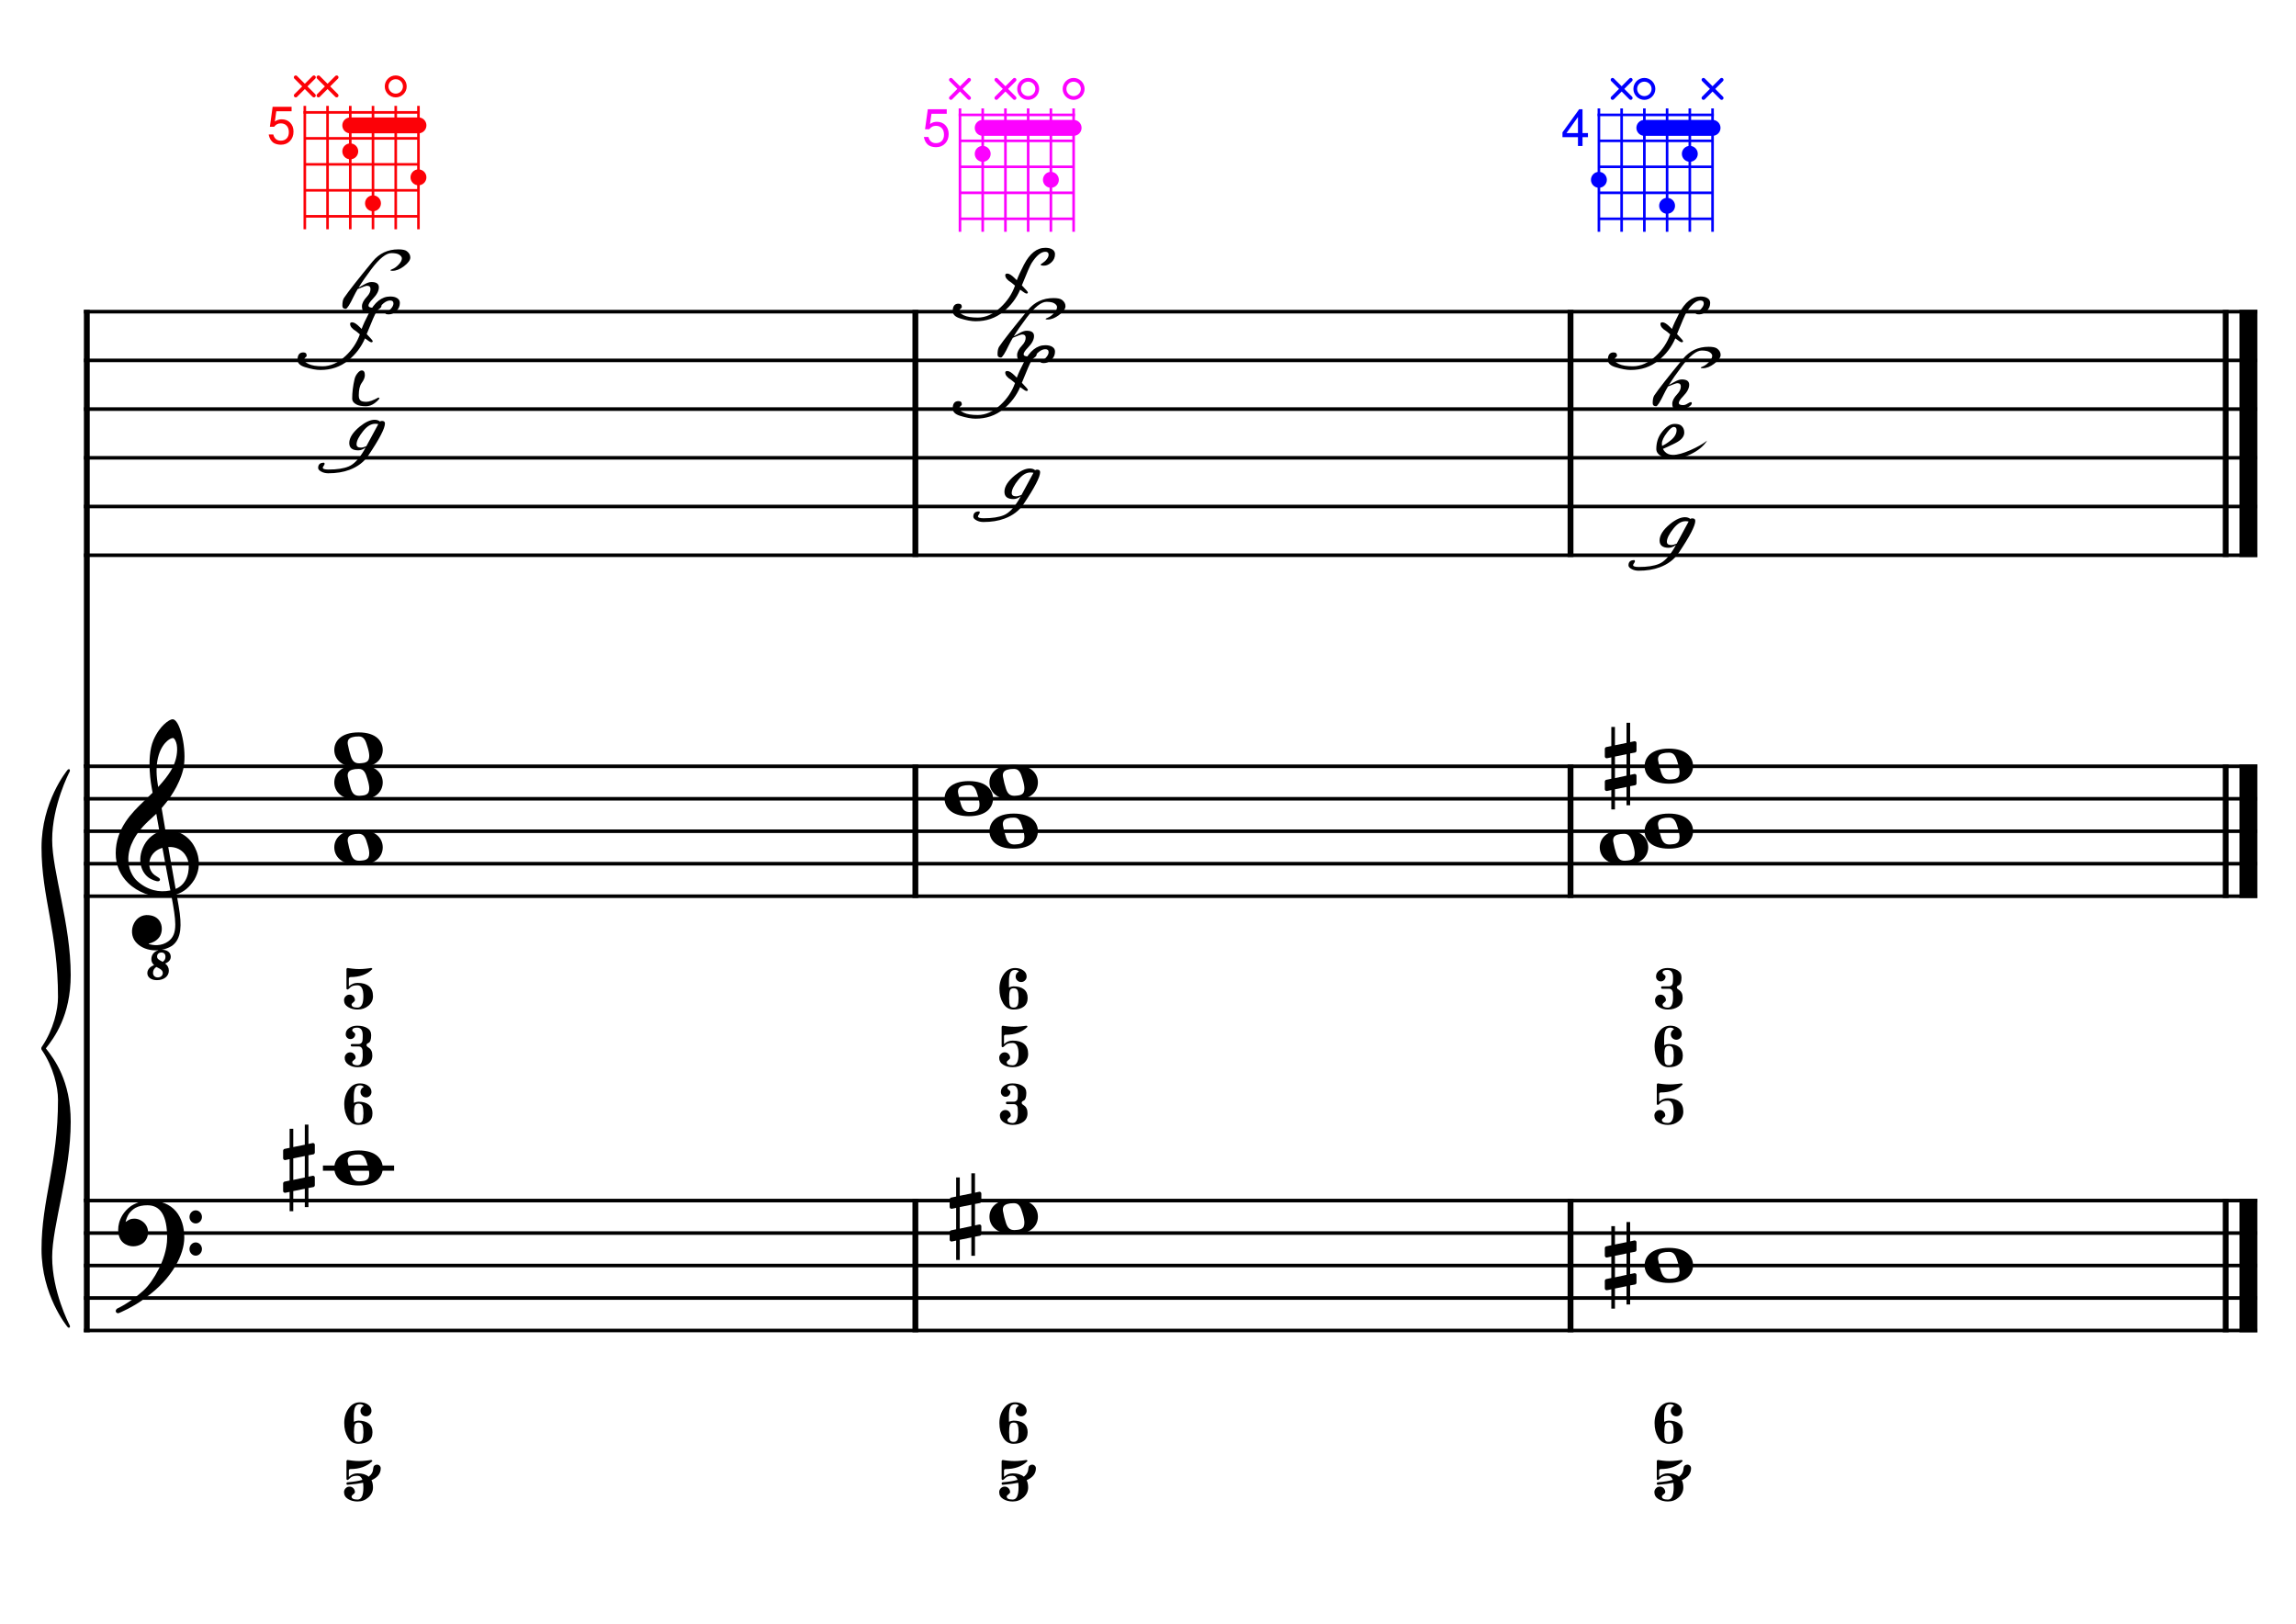 <?xml version="1.0" encoding="UTF-8" standalone="no"?>
<svg width="4209.44px" height="2976.38px" viewBox="0 0 4209.44 2976.38"
 xmlns="http://www.w3.org/2000/svg" xmlns:xlink="http://www.w3.org/1999/xlink" version="1.2" baseProfile="tiny">
<title>Accords (28)</title>
<desc>Generated by MuseScore 3.6.2</desc>
<polyline class="StaffLines" fill="none" stroke="#000000" stroke-width="6.55" stroke-linejoin="bevel" points="153.819,571.298 4138.58,571.298"/>
<polyline class="StaffLines" fill="none" stroke="#000000" stroke-width="6.55" stroke-linejoin="bevel" points="153.819,660.589 4138.58,660.589"/>
<polyline class="StaffLines" fill="none" stroke="#000000" stroke-width="6.55" stroke-linejoin="bevel" points="153.819,749.881 4138.58,749.881"/>
<polyline class="StaffLines" fill="none" stroke="#000000" stroke-width="6.55" stroke-linejoin="bevel" points="153.819,839.172 4138.58,839.172"/>
<polyline class="StaffLines" fill="none" stroke="#000000" stroke-width="6.55" stroke-linejoin="bevel" points="153.819,928.463 4138.58,928.463"/>
<polyline class="StaffLines" fill="none" stroke="#000000" stroke-width="6.55" stroke-linejoin="bevel" points="153.819,1017.75 4138.58,1017.75"/>
<polyline class="StaffLines" fill="none" stroke="#000000" stroke-width="6.55" stroke-linejoin="bevel" points="153.819,1404.68 4138.58,1404.68"/>
<polyline class="StaffLines" fill="none" stroke="#000000" stroke-width="6.55" stroke-linejoin="bevel" points="153.819,1464.21 4138.58,1464.21"/>
<polyline class="StaffLines" fill="none" stroke="#000000" stroke-width="6.55" stroke-linejoin="bevel" points="153.819,1523.74 4138.58,1523.74"/>
<polyline class="StaffLines" fill="none" stroke="#000000" stroke-width="6.55" stroke-linejoin="bevel" points="153.819,1583.27 4138.58,1583.27"/>
<polyline class="StaffLines" fill="none" stroke="#000000" stroke-width="6.55" stroke-linejoin="bevel" points="153.819,1642.79 4138.58,1642.79"/>
<polyline class="StaffLines" fill="none" stroke="#000000" stroke-width="6.55" stroke-linejoin="bevel" points="153.819,2200.76 4138.58,2200.76"/>
<polyline class="StaffLines" fill="none" stroke="#000000" stroke-width="6.55" stroke-linejoin="bevel" points="153.819,2260.29 4138.58,2260.29"/>
<polyline class="StaffLines" fill="none" stroke="#000000" stroke-width="6.55" stroke-linejoin="bevel" points="153.819,2319.81 4138.58,2319.81"/>
<polyline class="StaffLines" fill="none" stroke="#000000" stroke-width="6.55" stroke-linejoin="bevel" points="153.819,2379.34 4138.58,2379.34"/>
<polyline class="StaffLines" fill="none" stroke="#000000" stroke-width="6.55" stroke-linejoin="bevel" points="153.819,2438.87 4138.58,2438.87"/>
<polyline class="BarLine" fill="none" stroke="#000000" stroke-width="10.71" stroke-linejoin="bevel" points="159.176,2197.48 159.176,2442.14"/>
<polyline class="BarLine" fill="none" stroke="#000000" stroke-width="10.71" stroke-linejoin="bevel" points="1678.21,2197.48 1678.21,2442.14"/>
<polyline class="BarLine" fill="none" stroke="#000000" stroke-width="10.71" stroke-linejoin="bevel" points="2879.37,2197.48 2879.37,2442.14"/>
<polyline class="BarLine" fill="none" stroke="#000000" stroke-width="10.71" stroke-linejoin="bevel" points="4080.54,2197.48 4080.54,2442.14"/>
<polyline class="BarLine" fill="none" stroke="#000000" stroke-width="32.74" stroke-linejoin="bevel" points="4122.21,2197.48 4122.21,2442.14"/>
<polyline class="BarLine" fill="none" stroke="#000000" stroke-width="10.71" stroke-linejoin="bevel" points="159.176,1401.41 159.176,2200.76"/>
<polyline class="BarLine" fill="none" stroke="#000000" stroke-width="10.71" stroke-linejoin="bevel" points="1678.21,1401.41 1678.21,1646.07"/>
<polyline class="BarLine" fill="none" stroke="#000000" stroke-width="10.71" stroke-linejoin="bevel" points="2879.37,1401.41 2879.37,1646.07"/>
<polyline class="BarLine" fill="none" stroke="#000000" stroke-width="10.71" stroke-linejoin="bevel" points="4080.54,1401.41 4080.54,1646.07"/>
<polyline class="BarLine" fill="none" stroke="#000000" stroke-width="32.74" stroke-linejoin="bevel" points="4122.21,1401.41 4122.21,1646.07"/>
<polyline class="BarLine" fill="none" stroke="#000000" stroke-width="10.71" stroke-linejoin="bevel" points="159.176,568.024 159.176,1404.68"/>
<polyline class="BarLine" fill="none" stroke="#000000" stroke-width="10.71" stroke-linejoin="bevel" points="1678.21,568.024 1678.21,1021.03"/>
<polyline class="BarLine" fill="none" stroke="#000000" stroke-width="10.71" stroke-linejoin="bevel" points="2879.37,568.024 2879.37,1021.03"/>
<polyline class="BarLine" fill="none" stroke="#000000" stroke-width="10.71" stroke-linejoin="bevel" points="4080.54,568.024 4080.54,1021.03"/>
<polyline class="BarLine" fill="none" stroke="#000000" stroke-width="32.74" stroke-linejoin="bevel" points="4122.21,568.024 4122.21,1021.03"/>
<path class="Accidental" transform="matrix(2.381,0,0,2.381,519.076,2141.23)" d="M23.3,-10.6 C23.9,-10.7 24.4,-11.4 24.4,-12 L24.4,-17.9 C24.4,-18.7 23.8,-19.3 23,-19.3 L22.8,-19.3 L19.5,-18.6 L19.5,-33.5 L16.7,-33.5 L16.7,-18 L7.8,-16.2 L7.8,-30.3 L5,-30.3 L5,-15.6 L1.1,-14.8 C0.5,-14.7 0,-14 0,-13.4 L0,-13.2 L0,-7.4 L0,-7.6 C0,-6.8 0.6,-6.2 1.4,-6.2 L1.7,-6.2 L5,-6.9 L5,9.6 L1.1,10.4 C0.5,10.5 0,11.2 0,11.8 L0,17.6 C0,18.4 0.6,19 1.4,19 L1.7,19 L5,18.3 L5,33.2 L7.8,33.2 L7.8,17.7 L16.7,15.9 L16.7,30 L19.5,30 L19.5,15.3 L23.3,14.6 C23.9,14.5 24.4,13.8 24.4,13.2 L24.4,7.3 C24.4,6.5 23.8,5.9 23,5.9 L22.8,5.9 L19.5,6.6 L19.5,-9.9 L23.3,-10.6 M7.8,9.1 L7.8,-7.5 L16.7,-9.3 L16.7,7.2 L7.8,9.1 "/>
<path class="Accidental" transform="matrix(2.381,0,0,2.381,1741.08,2230.52)" d="M23.3,-10.6 C23.9,-10.7 24.4,-11.4 24.4,-12 L24.4,-17.9 C24.4,-18.7 23.8,-19.3 23,-19.3 L22.8,-19.3 L19.5,-18.6 L19.5,-33.5 L16.7,-33.5 L16.7,-18 L7.8,-16.2 L7.8,-30.3 L5,-30.3 L5,-15.6 L1.1,-14.8 C0.5,-14.7 0,-14 0,-13.4 L0,-13.2 L0,-7.4 L0,-7.6 C0,-6.8 0.6,-6.2 1.4,-6.2 L1.7,-6.2 L5,-6.9 L5,9.6 L1.1,10.4 C0.5,10.5 0,11.2 0,11.8 L0,17.6 C0,18.4 0.6,19 1.4,19 L1.7,19 L5,18.3 L5,33.2 L7.8,33.2 L7.8,17.7 L16.7,15.9 L16.7,30 L19.5,30 L19.5,15.3 L23.3,14.6 C23.9,14.5 24.4,13.8 24.4,13.2 L24.4,7.3 C24.4,6.5 23.8,5.9 23,5.9 L22.8,5.9 L19.5,6.6 L19.5,-9.9 L23.3,-10.6 M7.8,9.1 L7.8,-7.5 L16.7,-9.3 L16.7,7.2 L7.8,9.1 "/>
<path class="Accidental" transform="matrix(2.381,0,0,2.381,2942.24,2319.81)" d="M23.3,-10.6 C23.9,-10.7 24.4,-11.4 24.4,-12 L24.4,-17.9 C24.4,-18.7 23.8,-19.3 23,-19.3 L22.8,-19.3 L19.5,-18.6 L19.5,-33.5 L16.7,-33.5 L16.7,-18 L7.8,-16.2 L7.8,-30.3 L5,-30.3 L5,-15.6 L1.1,-14.8 C0.5,-14.7 0,-14 0,-13.4 L0,-13.2 L0,-7.4 L0,-7.6 C0,-6.8 0.6,-6.2 1.4,-6.2 L1.7,-6.2 L5,-6.9 L5,9.6 L1.1,10.4 C0.5,10.5 0,11.2 0,11.8 L0,17.6 C0,18.4 0.6,19 1.4,19 L1.7,19 L5,18.3 L5,33.2 L7.8,33.2 L7.8,17.7 L16.7,15.9 L16.7,30 L19.5,30 L19.5,15.3 L23.3,14.6 C23.9,14.5 24.4,13.8 24.4,13.2 L24.4,7.3 C24.4,6.5 23.8,5.9 23,5.9 L22.8,5.9 L19.5,6.6 L19.5,-9.9 L23.3,-10.6 M7.8,9.1 L7.8,-7.5 L16.7,-9.3 L16.7,7.2 L7.8,9.1 "/>
<path class="Accidental" transform="matrix(2.381,0,0,2.381,2942.24,1404.68)" d="M23.3,-10.6 C23.9,-10.7 24.4,-11.4 24.4,-12 L24.4,-17.9 C24.4,-18.7 23.8,-19.3 23,-19.3 L22.8,-19.3 L19.5,-18.6 L19.5,-33.5 L16.7,-33.5 L16.7,-18 L7.8,-16.2 L7.8,-30.3 L5,-30.3 L5,-15.6 L1.1,-14.8 C0.5,-14.7 0,-14 0,-13.4 L0,-13.2 L0,-7.4 L0,-7.6 C0,-6.8 0.6,-6.2 1.4,-6.2 L1.7,-6.2 L5,-6.9 L5,9.6 L1.1,10.4 C0.5,10.5 0,11.2 0,11.8 L0,17.6 C0,18.4 0.6,19 1.4,19 L1.7,19 L5,18.3 L5,33.2 L7.8,33.2 L7.8,17.7 L16.7,15.9 L16.7,30 L19.5,30 L19.5,15.3 L23.3,14.6 C23.9,14.5 24.4,13.8 24.4,13.2 L24.4,7.3 C24.4,6.5 23.8,5.9 23,5.9 L22.8,5.9 L19.5,6.6 L19.5,-9.9 L23.3,-10.6 M7.8,9.1 L7.8,-7.5 L16.7,-9.3 L16.7,7.2 L7.8,9.1 "/>
<polyline class="LedgerLine" fill="none" stroke="#000000" stroke-width="9.52" stroke-linejoin="bevel" points="592.053,2141.23 722.53,2141.23"/>
<path class="Note" transform="matrix(2.381,0,0,2.381,612.888,2141.23)" d="M18.7,-13.6 C4.9,-13.6 0,-6.6 0,-0.1 C0,6.4 4.9,13.4 18.7,13.4 C32.5,13.4 37.3,6.4 37.3,-0.1 C37.3,-6.6 32.5,-13.6 18.7,-13.6 M10.4,-4.5 C10.3,-4.9 10.3,-5.3 10.3,-5.7 C10.3,-6.5 10.5,-7.3 10.9,-8 C11.6,-9 12.8,-9.7 14.3,-10 C15.6,-10.3 16.3,-10.5 18.9,-10.5 L19,-10.5 C23,-10.5 24.3,-6.8 25.4,-3 L25.7,-2 C26.5,0.6 26.9,2.8 26.9,4.5 C26.9,5.7 26.7,6.8 26.3,7.6 C25.7,8.7 24.7,9.4 23,9.8 C22.1,10 20.6,10.1 20.6,10.1 C20.1,10.1 19.7,10.2 19.3,10.2 C16.1,10.2 14.1,9 12.7,4.7 C11.5,1 11.3,-0.1 10.4,-4.5"/>
<path class="Note" transform="matrix(2.381,0,0,2.381,1814.05,2230.52)" d="M18.7,-13.6 C4.9,-13.6 0,-6.6 0,-0.1 C0,6.4 4.9,13.4 18.7,13.4 C32.5,13.4 37.3,6.4 37.3,-0.1 C37.3,-6.6 32.5,-13.6 18.7,-13.6 M10.4,-4.5 C10.3,-4.9 10.3,-5.3 10.3,-5.7 C10.3,-6.5 10.5,-7.3 10.9,-8 C11.6,-9 12.8,-9.7 14.3,-10 C15.6,-10.3 16.3,-10.5 18.9,-10.5 L19,-10.5 C23,-10.5 24.3,-6.8 25.4,-3 L25.7,-2 C26.5,0.6 26.9,2.8 26.9,4.5 C26.9,5.7 26.7,6.8 26.3,7.6 C25.7,8.7 24.7,9.4 23,9.8 C22.1,10 20.6,10.1 20.6,10.1 C20.1,10.1 19.7,10.2 19.3,10.2 C16.1,10.2 14.1,9 12.7,4.7 C11.5,1 11.3,-0.1 10.4,-4.5"/>
<path class="Note" transform="matrix(2.381,0,0,2.381,3015.22,2319.81)" d="M18.7,-13.6 C4.9,-13.6 0,-6.6 0,-0.1 C0,6.4 4.9,13.4 18.7,13.4 C32.5,13.4 37.3,6.4 37.3,-0.1 C37.3,-6.6 32.5,-13.6 18.7,-13.6 M10.4,-4.5 C10.3,-4.9 10.3,-5.3 10.3,-5.7 C10.3,-6.5 10.5,-7.3 10.9,-8 C11.6,-9 12.8,-9.7 14.3,-10 C15.6,-10.3 16.3,-10.5 18.9,-10.5 L19,-10.5 C23,-10.5 24.3,-6.8 25.4,-3 L25.7,-2 C26.5,0.6 26.9,2.8 26.9,4.5 C26.9,5.7 26.7,6.8 26.3,7.6 C25.7,8.7 24.7,9.4 23,9.8 C22.1,10 20.6,10.1 20.6,10.1 C20.1,10.1 19.7,10.2 19.3,10.2 C16.1,10.2 14.1,9 12.7,4.7 C11.5,1 11.3,-0.1 10.4,-4.5"/>
<path class="Note" transform="matrix(2.381,0,0,2.381,612.888,1553.5)" d="M18.7,-13.6 C4.9,-13.6 0,-6.6 0,-0.1 C0,6.4 4.9,13.4 18.7,13.4 C32.5,13.4 37.3,6.4 37.3,-0.1 C37.3,-6.6 32.5,-13.6 18.7,-13.6 M10.4,-4.5 C10.3,-4.9 10.3,-5.3 10.3,-5.7 C10.3,-6.5 10.5,-7.3 10.9,-8 C11.6,-9 12.8,-9.7 14.3,-10 C15.6,-10.3 16.3,-10.5 18.9,-10.5 L19,-10.5 C23,-10.5 24.3,-6.8 25.4,-3 L25.7,-2 C26.5,0.6 26.9,2.8 26.9,4.5 C26.9,5.7 26.7,6.8 26.3,7.6 C25.7,8.7 24.7,9.4 23,9.8 C22.1,10 20.6,10.1 20.6,10.1 C20.1,10.1 19.7,10.2 19.3,10.2 C16.1,10.2 14.1,9 12.7,4.7 C11.5,1 11.3,-0.1 10.4,-4.5"/>
<path class="Note" transform="matrix(2.381,0,0,2.381,612.888,1434.45)" d="M18.7,-13.6 C4.9,-13.6 0,-6.6 0,-0.1 C0,6.4 4.9,13.4 18.7,13.4 C32.5,13.4 37.3,6.4 37.3,-0.1 C37.3,-6.6 32.5,-13.6 18.7,-13.6 M10.4,-4.5 C10.3,-4.9 10.3,-5.3 10.3,-5.7 C10.3,-6.5 10.5,-7.3 10.9,-8 C11.6,-9 12.8,-9.7 14.3,-10 C15.6,-10.3 16.3,-10.5 18.9,-10.5 L19,-10.5 C23,-10.5 24.3,-6.8 25.4,-3 L25.7,-2 C26.5,0.6 26.9,2.8 26.9,4.5 C26.9,5.7 26.7,6.8 26.3,7.6 C25.7,8.7 24.7,9.4 23,9.8 C22.1,10 20.6,10.1 20.6,10.1 C20.1,10.1 19.7,10.2 19.3,10.2 C16.1,10.2 14.1,9 12.7,4.7 C11.5,1 11.3,-0.1 10.4,-4.5"/>
<path class="Note" transform="matrix(2.381,0,0,2.381,612.888,1374.92)" d="M18.7,-13.6 C4.9,-13.6 0,-6.6 0,-0.1 C0,6.4 4.9,13.4 18.7,13.4 C32.5,13.4 37.3,6.4 37.3,-0.1 C37.3,-6.6 32.5,-13.6 18.7,-13.6 M10.4,-4.5 C10.3,-4.9 10.3,-5.3 10.3,-5.7 C10.3,-6.5 10.5,-7.3 10.9,-8 C11.6,-9 12.8,-9.7 14.3,-10 C15.6,-10.3 16.3,-10.5 18.9,-10.5 L19,-10.5 C23,-10.5 24.3,-6.8 25.4,-3 L25.7,-2 C26.5,0.6 26.9,2.8 26.9,4.5 C26.9,5.7 26.7,6.8 26.3,7.6 C25.7,8.7 24.7,9.4 23,9.8 C22.1,10 20.6,10.1 20.6,10.1 C20.1,10.1 19.7,10.2 19.3,10.2 C16.1,10.2 14.1,9 12.7,4.7 C11.5,1 11.3,-0.1 10.4,-4.5"/>
<path class="Note" transform="matrix(2.381,0,0,2.381,1814.05,1523.74)" d="M18.7,-13.6 C4.9,-13.6 0,-6.6 0,-0.1 C0,6.4 4.9,13.4 18.7,13.4 C32.5,13.4 37.3,6.4 37.3,-0.1 C37.3,-6.6 32.5,-13.6 18.7,-13.6 M10.4,-4.5 C10.3,-4.9 10.3,-5.3 10.3,-5.7 C10.3,-6.5 10.5,-7.3 10.9,-8 C11.6,-9 12.8,-9.7 14.3,-10 C15.6,-10.3 16.3,-10.5 18.9,-10.5 L19,-10.5 C23,-10.5 24.3,-6.8 25.4,-3 L25.7,-2 C26.5,0.6 26.9,2.8 26.9,4.5 C26.9,5.7 26.7,6.8 26.3,7.6 C25.7,8.7 24.7,9.4 23,9.8 C22.1,10 20.6,10.1 20.6,10.1 C20.1,10.1 19.7,10.2 19.3,10.2 C16.1,10.2 14.1,9 12.7,4.7 C11.5,1 11.3,-0.1 10.4,-4.5"/>
<path class="Note" transform="matrix(2.381,0,0,2.381,1731.79,1464.21)" d="M18.7,-13.6 C4.9,-13.6 0,-6.6 0,-0.1 C0,6.4 4.9,13.4 18.7,13.4 C32.5,13.4 37.3,6.4 37.3,-0.1 C37.3,-6.6 32.5,-13.6 18.7,-13.6 M10.4,-4.5 C10.3,-4.9 10.3,-5.3 10.3,-5.7 C10.3,-6.5 10.5,-7.3 10.9,-8 C11.6,-9 12.8,-9.7 14.3,-10 C15.6,-10.3 16.3,-10.5 18.9,-10.5 L19,-10.5 C23,-10.5 24.3,-6.8 25.4,-3 L25.7,-2 C26.5,0.6 26.9,2.8 26.9,4.5 C26.9,5.7 26.7,6.8 26.3,7.6 C25.7,8.7 24.7,9.4 23,9.8 C22.1,10 20.6,10.1 20.6,10.1 C20.1,10.1 19.7,10.2 19.3,10.2 C16.1,10.2 14.1,9 12.7,4.7 C11.5,1 11.3,-0.1 10.4,-4.5"/>
<path class="Note" transform="matrix(2.381,0,0,2.381,1814.05,1434.45)" d="M18.7,-13.6 C4.9,-13.6 0,-6.6 0,-0.1 C0,6.4 4.9,13.4 18.7,13.4 C32.5,13.4 37.3,6.4 37.3,-0.1 C37.3,-6.6 32.5,-13.6 18.7,-13.6 M10.4,-4.5 C10.3,-4.9 10.3,-5.3 10.3,-5.7 C10.3,-6.5 10.5,-7.3 10.9,-8 C11.6,-9 12.8,-9.7 14.3,-10 C15.6,-10.3 16.3,-10.5 18.9,-10.5 L19,-10.5 C23,-10.5 24.3,-6.8 25.4,-3 L25.7,-2 C26.5,0.6 26.9,2.8 26.9,4.5 C26.9,5.7 26.7,6.8 26.3,7.6 C25.7,8.7 24.7,9.4 23,9.8 C22.1,10 20.6,10.1 20.6,10.1 C20.1,10.1 19.7,10.2 19.3,10.2 C16.1,10.2 14.1,9 12.7,4.7 C11.5,1 11.3,-0.1 10.4,-4.5"/>
<path class="Note" transform="matrix(2.381,0,0,2.381,2932.96,1553.5)" d="M18.7,-13.6 C4.9,-13.6 0,-6.6 0,-0.1 C0,6.4 4.9,13.4 18.7,13.4 C32.5,13.4 37.3,6.4 37.3,-0.1 C37.3,-6.6 32.5,-13.6 18.7,-13.6 M10.4,-4.5 C10.3,-4.9 10.3,-5.3 10.3,-5.7 C10.3,-6.5 10.5,-7.3 10.9,-8 C11.6,-9 12.8,-9.7 14.3,-10 C15.6,-10.3 16.3,-10.5 18.9,-10.5 L19,-10.5 C23,-10.5 24.3,-6.8 25.4,-3 L25.7,-2 C26.5,0.6 26.9,2.8 26.9,4.5 C26.9,5.7 26.7,6.8 26.3,7.6 C25.7,8.7 24.7,9.4 23,9.8 C22.1,10 20.6,10.1 20.6,10.1 C20.1,10.1 19.7,10.2 19.3,10.2 C16.1,10.2 14.1,9 12.7,4.7 C11.5,1 11.3,-0.1 10.4,-4.5"/>
<path class="Note" transform="matrix(2.381,0,0,2.381,3015.22,1523.74)" d="M18.7,-13.6 C4.9,-13.6 0,-6.6 0,-0.1 C0,6.4 4.9,13.4 18.7,13.4 C32.5,13.4 37.3,6.4 37.3,-0.1 C37.3,-6.6 32.5,-13.6 18.7,-13.6 M10.4,-4.5 C10.3,-4.9 10.3,-5.3 10.3,-5.7 C10.3,-6.5 10.5,-7.3 10.9,-8 C11.6,-9 12.8,-9.7 14.3,-10 C15.6,-10.3 16.3,-10.5 18.9,-10.5 L19,-10.5 C23,-10.5 24.3,-6.8 25.4,-3 L25.7,-2 C26.5,0.6 26.9,2.8 26.9,4.5 C26.9,5.7 26.7,6.8 26.3,7.6 C25.7,8.7 24.7,9.4 23,9.8 C22.1,10 20.6,10.1 20.6,10.1 C20.1,10.1 19.7,10.2 19.3,10.2 C16.1,10.2 14.1,9 12.7,4.7 C11.5,1 11.3,-0.1 10.4,-4.5"/>
<path class="Note" transform="matrix(2.381,0,0,2.381,3015.22,1404.68)" d="M18.7,-13.6 C4.9,-13.6 0,-6.6 0,-0.1 C0,6.4 4.9,13.4 18.7,13.4 C32.5,13.4 37.3,6.4 37.3,-0.1 C37.3,-6.6 32.5,-13.6 18.7,-13.6 M10.4,-4.5 C10.3,-4.9 10.3,-5.3 10.3,-5.7 C10.3,-6.5 10.5,-7.3 10.9,-8 C11.6,-9 12.8,-9.7 14.3,-10 C15.6,-10.3 16.3,-10.5 18.9,-10.5 L19,-10.5 C23,-10.5 24.3,-6.8 25.4,-3 L25.7,-2 C26.5,0.6 26.9,2.8 26.9,4.5 C26.9,5.7 26.7,6.8 26.3,7.6 C25.7,8.7 24.7,9.4 23,9.8 C22.1,10 20.6,10.1 20.6,10.1 C20.1,10.1 19.7,10.2 19.3,10.2 C16.1,10.2 14.1,9 12.7,4.7 C11.5,1 11.3,-0.1 10.4,-4.5"/>
<path class="Note" d="M706.582,574.06 C710.921,571.116 714.058,568.676 715.995,566.739 C719.559,562.943 721.341,559.456 721.341,556.28 C721.341,552.639 719.327,550.818 715.298,550.818 C707.473,550.818 699.106,557.713 690.196,571.504 C687.485,575.687 681.519,589.323 672.3,612.41 C679.66,620.002 683.34,624.302 683.34,625.309 C683.34,626.704 682.449,627.401 680.667,627.401 C679.273,627.401 675.438,625.038 669.162,620.312 C662.344,636.194 652.002,649.752 638.134,660.986 C623.956,672.452 607.028,678.185 587.35,678.185 C579.835,678.185 570.422,676.442 559.11,672.956 C550.046,670.167 545.514,665.712 545.514,659.591 C545.514,650.527 549,645.995 555.973,645.995 C560.156,645.995 562.248,647.932 562.248,651.805 C562.248,653.045 561.28,654.362 559.343,655.756 C558.336,656.454 557.832,657.809 557.832,659.824 C557.832,662.226 560.505,664.705 565.851,667.261 C571.661,670.05 580.183,671.445 591.417,671.445 C605.905,671.445 619.889,665.17 633.369,652.619 C645.61,641.23 654.403,627.982 659.749,612.875 C657.657,611.17 655.411,609.311 653.009,607.296 C645.571,602.88 641.853,598.348 641.853,593.7 C641.853,591.763 643.131,590.795 645.688,590.795 C649.096,590.795 653.706,593.7 659.517,599.51 C660.756,600.75 661.918,601.912 663.003,602.997 C665.715,595.559 670.053,586.107 676.019,574.641 C686.788,553.878 699.881,543.497 715.298,543.497 C720.799,543.497 725.137,544.543 728.314,546.634 C731.49,548.726 733.078,551.593 733.078,555.234 C733.078,561.045 730.948,565.964 726.687,569.993 C722.271,574.176 717.661,576.268 712.858,576.268 C708.674,576.268 706.582,575.532 706.582,574.06"/>
<path class="Note" d="M705.769,776.234 C705.769,785.143 695.62,804.705 675.321,834.92 C667.264,846.929 655.682,855.722 640.574,861.3 C629.418,865.484 616.519,867.575 601.876,867.575 C597.15,867.575 592.967,866.607 589.325,864.67 C585.297,862.578 583.282,860.293 583.282,857.814 C583.282,851.383 586.73,848.168 593.625,848.168 C594.632,848.168 595.136,848.788 595.136,850.028 C595.136,851.112 594.632,852.313 593.625,853.63 C592.386,855.257 591.766,856.458 591.766,857.233 C591.766,859.557 595.252,860.719 602.225,860.719 C617.874,860.719 630.232,858.821 639.296,855.025 C648.748,851.151 658.161,841.273 667.535,825.391 L670.208,820.394 C665.715,823.803 661.26,825.507 656.844,825.507 C645.843,825.507 640.342,821.052 640.342,812.143 C640.342,802.536 646.811,792.426 659.749,781.812 C669.898,773.6 678.924,769.493 686.826,769.493 C690.777,769.493 694.07,770.539 696.704,772.631 C697.634,771.934 698.796,771.585 700.191,771.585 C703.909,771.585 705.769,773.135 705.769,776.234 M671.603,817.953 L693.566,777.396 C691.862,777.008 689.964,776.815 687.872,776.815 C680.357,776.815 673.075,781.192 666.025,789.947 C657.812,800.173 653.706,808.347 653.706,814.467 C653.706,818.496 656.379,820.51 661.725,820.51 C664.281,820.51 667.574,819.658 671.603,817.953"/>
<path class="Note" d="M633.95,566.116 C629.767,566.116 627.675,564.218 627.675,560.422 C627.675,553.992 628.643,549.266 630.58,546.244 C638.637,534.313 656.147,512.001 683.108,479.307 C695.271,464.509 710.959,457.111 730.173,457.111 C737.61,457.111 742.762,458.157 745.629,460.248 C750.045,463.502 752.253,467.415 752.253,471.986 C752.253,476.789 748.379,482.135 740.632,488.023 C733.272,493.601 726.299,496.39 719.714,496.39 C717.157,496.39 715.879,496.119 715.879,495.576 C715.879,494.802 717.119,493.988 719.598,493.136 C722.929,491.896 726.493,489.379 730.289,485.582 C734.628,481.166 736.797,477.176 736.797,473.613 C736.797,471.211 735.131,468.925 731.8,466.756 C728.856,464.897 724.091,463.967 717.506,463.967 C707.899,463.967 695.775,473.651 681.132,493.02 C671.37,505.958 663.468,517.347 657.425,527.186 C660.369,525.559 663.894,523.583 668,521.259 C673.036,518.393 677.374,516.959 681.016,516.959 C690.08,516.959 694.612,520.213 694.612,526.721 C694.612,533.151 690.894,540.201 683.456,547.871 C678.188,553.295 675.554,557.323 675.554,559.957 C675.554,562.669 678.188,564.025 683.456,564.025 C686.09,564.025 688.802,563.095 691.591,561.236 C694.38,559.454 696.433,558.563 697.75,558.563 C698.835,558.563 699.377,559.26 699.377,560.655 C699.377,562.901 697.208,565.264 692.869,567.743 C685.587,571.927 679.737,574.019 675.321,574.019 C667.497,574.019 663.584,569.835 663.584,561.468 C663.584,556.2 666.606,550.351 672.649,543.92 C677.065,539.194 679.273,534.507 679.273,529.859 C679.273,525.83 677.103,523.816 672.765,523.816 C671.06,523.816 665.405,525.83 655.798,529.859 C652.931,534.662 650.53,539.078 648.593,543.107 C641.233,558.447 636.352,566.116 633.95,566.116"/>
<path class="Note" d="M663.235,679.04 C667.032,679.04 668.93,681.945 668.93,687.756 C668.93,691.939 666.954,696.743 663.003,702.166 C659.517,707.047 657.774,714.601 657.774,724.827 C657.774,729.708 659.052,732.962 661.608,734.589 C663.39,735.828 666.722,736.487 671.603,736.564 C676.871,736.564 684.347,733.892 694.031,728.546 L695.891,730.405 C693.412,733.582 690.429,736.448 686.942,739.005 C681.752,742.801 676.445,744.699 671.022,744.699 C663.197,744.699 657.27,743.576 653.241,741.329 C648.205,738.54 645.688,735.054 645.688,730.87 C645.688,719.326 647.16,707.279 650.104,694.728 C651.188,690.157 653.551,685.974 657.192,682.178 C659.284,680.086 661.299,679.04 663.235,679.04"/>
<path class="Note" d="M1906.93,865.525 C1906.93,874.434 1896.78,893.997 1876.49,924.212 C1868.43,936.22 1856.85,945.013 1841.74,950.591 C1830.58,954.775 1817.68,956.867 1803.04,956.867 C1798.32,956.867 1794.13,955.898 1790.49,953.962 C1786.46,951.87 1784.45,949.584 1784.45,947.105 C1784.45,940.675 1787.89,937.46 1794.79,937.46 C1795.8,937.46 1796.3,938.079 1796.3,939.319 C1796.3,940.404 1795.8,941.604 1794.79,942.921 C1793.55,944.548 1792.93,945.749 1792.93,946.524 C1792.93,948.848 1796.42,950.01 1803.39,950.01 C1819.04,950.01 1831.4,948.112 1840.46,944.316 C1849.91,940.442 1859.33,930.564 1868.7,914.682 L1871.37,909.685 C1866.88,913.094 1862.42,914.798 1858.01,914.798 C1847.01,914.798 1841.51,910.344 1841.51,901.434 C1841.51,891.827 1847.98,881.717 1860.91,871.103 C1871.06,862.891 1880.09,858.785 1887.99,858.785 C1891.94,858.785 1895.23,859.831 1897.87,861.922 C1898.8,861.225 1899.96,860.877 1901.36,860.877 C1905.07,860.877 1906.93,862.426 1906.93,865.525 M1872.77,907.245 L1894.73,866.687 C1893.03,866.3 1891.13,866.106 1889.04,866.106 C1881.52,866.106 1874.24,870.483 1867.19,879.238 C1858.98,889.464 1854.87,897.638 1854.87,903.758 C1854.87,907.787 1857.54,909.801 1862.89,909.801 C1865.45,909.801 1868.74,908.949 1872.77,907.245"/>
<path class="Note" d="M1835.12,655.408 C1830.93,655.408 1828.84,653.51 1828.84,649.713 C1828.84,643.283 1829.81,638.557 1831.75,635.536 C1839.8,623.605 1857.31,601.292 1884.27,568.598 C1896.44,553.801 1912.12,546.402 1931.34,546.402 C1938.78,546.402 1943.93,547.448 1946.79,549.54 C1951.21,552.794 1953.42,556.706 1953.42,561.277 C1953.42,566.08 1949.54,571.426 1941.8,577.314 C1934.44,582.892 1927.46,585.681 1920.88,585.681 C1918.32,585.681 1917.04,585.41 1917.04,584.868 C1917.04,584.093 1918.28,583.28 1920.76,582.427 C1924.09,581.188 1927.66,578.67 1931.45,574.874 C1935.79,570.458 1937.96,566.468 1937.96,562.904 C1937.96,560.502 1936.3,558.217 1932.96,556.047 C1930.02,554.188 1925.26,553.258 1918.67,553.258 C1909.06,553.258 1896.94,562.943 1882.3,582.311 C1872.54,595.249 1864.63,606.638 1858.59,616.477 C1861.53,614.85 1865.06,612.875 1869.16,610.55 C1874.2,607.684 1878.54,606.251 1882.18,606.251 C1891.25,606.251 1895.78,609.504 1895.78,616.012 C1895.78,622.443 1892.06,629.493 1884.62,637.163 C1879.35,642.586 1876.72,646.615 1876.72,649.249 C1876.72,651.96 1879.35,653.316 1884.62,653.316 C1887.26,653.316 1889.97,652.386 1892.76,650.527 C1895.54,648.745 1897.6,647.854 1898.91,647.854 C1900,647.854 1900.54,648.551 1900.54,649.946 C1900.54,652.193 1898.37,654.556 1894.03,657.035 C1886.75,661.218 1880.9,663.31 1876.49,663.31 C1868.66,663.31 1864.75,659.127 1864.75,650.759 C1864.75,645.491 1867.77,639.642 1873.81,633.212 C1878.23,628.486 1880.44,623.798 1880.44,619.15 C1880.44,615.121 1878.27,613.107 1873.93,613.107 C1872.23,613.107 1866.57,615.121 1856.96,619.15 C1854.1,623.953 1851.69,628.369 1849.76,632.398 C1842.4,647.738 1837.52,655.408 1835.12,655.408"/>
<path class="Note" d="M1907.75,484.769 C1912.09,481.825 1915.22,479.384 1917.16,477.448 C1920.72,473.651 1922.51,470.165 1922.51,466.989 C1922.51,463.347 1920.49,461.527 1916.46,461.527 C1908.64,461.527 1900.27,468.422 1891.36,482.212 C1888.65,486.396 1882.68,500.031 1873.46,523.118 C1880.82,530.711 1884.5,535.011 1884.5,536.018 C1884.5,537.412 1883.61,538.11 1881.83,538.11 C1880.44,538.11 1876.6,535.747 1870.33,531.021 C1863.51,546.903 1853.17,560.461 1839.3,571.695 C1825.12,583.161 1808.19,588.894 1788.51,588.894 C1781,588.894 1771.59,587.151 1760.28,583.664 C1751.21,580.875 1746.68,576.421 1746.68,570.3 C1746.68,561.236 1750.16,556.703 1757.14,556.703 C1761.32,556.703 1763.41,558.64 1763.41,562.514 C1763.41,563.754 1762.44,565.071 1760.51,566.465 C1759.5,567.162 1759,568.518 1759,570.532 C1759,572.934 1761.67,575.413 1767.02,577.97 C1772.83,580.759 1781.35,582.154 1792.58,582.154 C1807.07,582.154 1821.05,575.878 1834.53,563.327 C1846.77,551.939 1855.57,538.691 1860.91,523.583 C1858.82,521.879 1856.58,520.019 1854.17,518.005 C1846.74,513.589 1843.02,509.057 1843.02,504.408 C1843.02,502.472 1844.3,501.503 1846.85,501.503 C1850.26,501.503 1854.87,504.408 1860.68,510.219 C1861.92,511.459 1863.08,512.621 1864.17,513.705 C1866.88,506.268 1871.22,496.816 1877.18,485.35 C1887.95,464.587 1901.05,454.205 1916.46,454.205 C1921.96,454.205 1926.3,455.251 1929.48,457.343 C1932.65,459.435 1934.24,462.301 1934.24,465.943 C1934.24,471.753 1932.11,476.673 1927.85,480.701 C1923.44,484.885 1918.83,486.977 1914.02,486.977 C1909.84,486.977 1907.75,486.241 1907.75,484.769"/>
<path class="Note" d="M1907.75,663.351 C1912.09,660.407 1915.22,657.967 1917.16,656.03 C1920.72,652.234 1922.51,648.748 1922.51,645.571 C1922.51,641.93 1920.49,640.109 1916.46,640.109 C1908.64,640.109 1900.27,647.004 1891.36,660.795 C1888.65,664.978 1882.68,678.614 1873.46,701.701 C1880.82,709.294 1884.5,713.593 1884.5,714.601 C1884.5,715.995 1883.61,716.692 1881.83,716.692 C1880.44,716.692 1876.6,714.329 1870.33,709.603 C1863.51,725.486 1853.17,739.044 1839.3,750.277 C1825.12,761.743 1808.19,767.476 1788.51,767.476 C1781,767.476 1771.59,765.733 1760.28,762.247 C1751.21,759.458 1746.68,755.003 1746.68,748.883 C1746.68,739.818 1750.16,735.286 1757.14,735.286 C1761.32,735.286 1763.41,737.223 1763.41,741.097 C1763.41,742.336 1762.44,743.653 1760.51,745.048 C1759.5,745.745 1759,747.101 1759,749.115 C1759,751.517 1761.67,753.996 1767.02,756.553 C1772.83,759.342 1781.35,760.736 1792.58,760.736 C1807.07,760.736 1821.05,754.461 1834.53,741.91 C1846.77,730.521 1855.57,717.273 1860.91,702.166 C1858.82,700.462 1856.58,698.602 1854.17,696.588 C1846.74,692.172 1843.02,687.64 1843.02,682.991 C1843.02,681.054 1844.3,680.086 1846.85,680.086 C1850.26,680.086 1854.87,682.991 1860.68,688.802 C1861.92,690.041 1863.08,691.203 1864.17,692.288 C1866.88,684.851 1871.22,675.399 1877.18,663.933 C1887.95,643.17 1901.05,632.788 1916.46,632.788 C1921.96,632.788 1926.3,633.834 1929.48,635.926 C1932.65,638.018 1934.24,640.884 1934.24,644.525 C1934.24,650.336 1932.11,655.255 1927.85,659.284 C1923.44,663.468 1918.83,665.559 1914.02,665.559 C1909.84,665.559 1907.75,664.823 1907.75,663.351"/>
<path class="Note" d="M3108.1,954.816 C3108.1,963.726 3097.95,983.288 3077.65,1013.5 C3069.59,1025.51 3058.01,1034.3 3042.9,1039.88 C3031.75,1044.07 3018.85,1046.16 3004.21,1046.16 C2999.48,1046.16 2995.3,1045.19 2991.65,1043.25 C2987.63,1041.16 2985.61,1038.88 2985.61,1036.4 C2985.61,1029.97 2989.06,1026.75 2995.95,1026.75 C2996.96,1026.75 2997.47,1027.37 2997.47,1028.61 C2997.47,1029.69 2996.96,1030.9 2995.95,1032.21 C2994.72,1033.84 2994.1,1035.04 2994.1,1035.82 C2994.1,1038.14 2997.58,1039.3 3004.55,1039.3 C3020.2,1039.3 3032.56,1037.4 3041.63,1033.61 C3051.08,1029.73 3060.49,1019.86 3069.86,1003.97 L3072.54,998.976 C3068.04,1002.39 3063.59,1004.09 3059.17,1004.09 C3048.17,1004.09 3042.67,999.635 3042.67,990.726 C3042.67,981.119 3049.14,971.008 3062.08,960.394 C3072.23,952.182 3081.25,948.076 3089.16,948.076 C3093.11,948.076 3096.4,949.122 3099.03,951.214 C3099.96,950.517 3101.13,950.168 3102.52,950.168 C3106.24,950.168 3108.1,951.717 3108.1,954.816 M3073.93,996.536 L3095.9,955.978 C3094.19,955.591 3092.29,955.397 3090.2,955.397 C3082.69,955.397 3075.4,959.775 3068.35,968.529 C3060.14,978.756 3056.04,986.929 3056.04,993.05 C3056.04,997.078 3058.71,999.093 3064.05,999.093 C3066.61,999.093 3069.9,998.24 3073.93,996.536"/>
<path class="Note" d="M3108.91,574.06 C3113.25,571.116 3116.39,568.676 3118.32,566.739 C3121.89,562.943 3123.67,559.456 3123.67,556.28 C3123.67,552.639 3121.66,550.818 3117.63,550.818 C3109.8,550.818 3101.44,557.713 3092.53,571.504 C3089.81,575.687 3083.85,589.323 3074.63,612.41 C3081.99,620.002 3085.67,624.302 3085.67,625.309 C3085.67,626.704 3084.78,627.401 3083,627.401 C3081.6,627.401 3077.77,625.038 3071.49,620.312 C3064.67,636.194 3054.33,649.752 3040.46,660.986 C3026.29,672.452 3009.36,678.185 2989.68,678.185 C2982.16,678.185 2972.75,676.442 2961.44,672.956 C2952.38,670.167 2947.84,665.712 2947.84,659.591 C2947.84,650.527 2951.33,645.995 2958.3,645.995 C2962.49,645.995 2964.58,647.932 2964.58,651.805 C2964.58,653.045 2963.61,654.362 2961.67,655.756 C2960.67,656.454 2960.16,657.809 2960.16,659.824 C2960.16,662.226 2962.83,664.705 2968.18,667.261 C2973.99,670.05 2982.51,671.445 2993.75,671.445 C3008.23,671.445 3022.22,665.17 3035.7,652.619 C3047.94,641.23 3056.73,627.982 3062.08,612.875 C3059.99,611.17 3057.74,609.311 3055.34,607.296 C3047.9,602.88 3044.18,598.348 3044.18,593.7 C3044.18,591.763 3045.46,590.795 3048.02,590.795 C3051.43,590.795 3056.04,593.7 3061.85,599.51 C3063.09,600.75 3064.25,601.912 3065.33,602.997 C3068.04,595.559 3072.38,586.107 3078.35,574.641 C3089.12,553.878 3102.21,543.497 3117.63,543.497 C3123.13,543.497 3127.47,544.543 3130.64,546.634 C3133.82,548.726 3135.41,551.593 3135.41,555.234 C3135.41,561.045 3133.28,565.964 3129.02,569.993 C3124.6,574.176 3119.99,576.268 3115.19,576.268 C3111,576.268 3108.91,575.532 3108.91,574.06"/>
<path class="Note" d="M3129.83,807.727 C3123.48,817.721 3113.44,826.011 3099.73,832.596 C3087.8,838.329 3076.64,841.196 3066.26,841.196 C3057.97,841.196 3051.08,839.53 3045.58,836.198 C3039.61,832.557 3036.63,828.219 3036.63,823.183 C3036.63,811.794 3039.61,801.994 3045.58,793.781 C3053.71,782.625 3061.92,777.047 3070.21,777.047 C3076.1,777.047 3080.29,778.209 3082.76,780.533 C3086.17,783.555 3087.88,787.7 3087.88,792.968 C3087.88,800.406 3082.34,806.875 3071.26,812.375 C3060.49,817.721 3053.01,821.207 3048.83,822.834 C3049.76,824.771 3050.96,826.514 3052.43,828.064 C3056.07,831.937 3061.03,833.874 3067.31,833.874 C3075.21,833.874 3085.82,830.969 3099.15,825.158 C3111.93,819.503 3122.16,813.692 3129.83,807.727 M3047.2,817.489 C3053.01,814.545 3058.32,811.097 3063.12,807.146 C3070.25,801.335 3073.82,795.06 3073.82,788.32 C3073.82,784.523 3072.07,782.625 3068.59,782.625 C3065.64,782.625 3061.61,785.995 3056.5,792.736 C3050.07,801.103 3046.86,807.92 3046.86,813.189 C3046.86,814.661 3046.97,816.094 3047.2,817.489"/>
<path class="Note" d="M3036.28,744.699 C3032.1,744.699 3030,742.801 3030,739.005 C3030,732.574 3030.97,727.849 3032.91,724.827 C3040.97,712.896 3058.48,690.584 3085.44,657.89 C3097.6,643.092 3113.29,635.693 3132.5,635.693 C3139.94,635.693 3145.09,636.739 3147.96,638.831 C3152.37,642.085 3154.58,645.997 3154.58,650.568 C3154.58,655.372 3150.71,660.717 3142.96,666.605 C3135.6,672.184 3128.63,674.973 3122.04,674.973 C3119.49,674.973 3118.21,674.701 3118.21,674.159 C3118.21,673.384 3119.45,672.571 3121.93,671.719 C3125.26,670.479 3128.82,667.961 3132.62,664.165 C3136.96,659.749 3139.13,655.759 3139.13,652.195 C3139.13,649.794 3137.46,647.508 3134.13,645.339 C3131.19,643.479 3126.42,642.55 3119.84,642.55 C3110.23,642.55 3098.1,652.234 3083.46,671.602 C3073.7,684.541 3065.8,695.929 3059.75,705.768 C3062.7,704.142 3066.22,702.166 3070.33,699.842 C3075.37,696.975 3079.7,695.542 3083.35,695.542 C3092.41,695.542 3096.94,698.796 3096.94,705.304 C3096.94,711.734 3093.22,718.784 3085.79,726.454 C3080.52,731.877 3077.88,735.906 3077.88,738.54 C3077.88,741.252 3080.52,742.607 3085.79,742.607 C3088.42,742.607 3091.13,741.678 3093.92,739.818 C3096.71,738.036 3098.76,737.145 3100.08,737.145 C3101.16,737.145 3101.71,737.843 3101.71,739.237 C3101.71,741.484 3099.54,743.847 3095.2,746.326 C3087.92,750.51 3082.07,752.601 3077.65,752.601 C3069.83,752.601 3065.91,748.418 3065.91,740.051 C3065.91,734.782 3068.94,728.933 3074.98,722.503 C3079.39,717.777 3081.6,713.09 3081.6,708.441 C3081.6,704.413 3079.43,702.398 3075.09,702.398 C3073.39,702.398 3067.73,704.413 3058.13,708.441 C3055.26,713.245 3052.86,717.661 3050.92,721.689 C3043.56,737.029 3038.68,744.699 3036.28,744.699"/>
<path class="Clef" transform="matrix(2.381,0,0,2.381,212.156,2260.29)" d="M25.4,-25.1 C17.8,-25.1 11.7,-20.7 11.6,-20.7 C5.8,-16.4 3.5,-11.3 2.6,-7.8 C2.1,-6 1.9,-4.2 1.9,-2.5 C1.9,-0.1 2.3,2.1 3.2,4 C4.4,6.7 6.7,8.6 9.7,9.6 C10.9,10 12.2,10.2 13.5,10.2 C15.7,10.2 18,9.6 19.9,8.5 C23,6.8 24.9,3.2 24.9,-0.7 C24.9,-4.2 23.1,-7.4 20.1,-9.3 C18,-10.7 16,-11.1 14.3,-11.1 C13.1,-11.1 12,-10.9 11.1,-10.6 C10.1,-10.2 8.4,-9.2 7.6,-8.5 C7.9,-10.4 9.1,-13.3 10.2,-14.9 C11.3,-16.5 13.5,-18.5 15.2,-19.4 C17.7,-20.8 20.9,-21.4 24.4,-21.4 C34.6,-21.4 39.6,-13.2 39.6,3.6 C39.6,12.9 36.1,21.8 33.1,27.7 C29.8,34.3 25.4,40.6 21.5,44.1 C11.1,53.6 1.3,58.1 1.2,58.1 C1.2,58.1 -0.3,59 0.1,60.5 C0.4,61.5 1.3,61.7 1.9,61.7 C2,61.7 2.3,61.6 2.4,61.6 C2.5,61.6 13.9,56.9 23,49.8 C28.1,46.1 32.7,42.1 36.7,37.8 C40.3,33.9 43.4,29.7 45.9,25.5 C50.3,18 52.8,10.2 52.8,3.5 C52.8,-4.8 50.6,-11.7 46.5,-16.6 C41.8,-22.2 34.7,-25.1 25.4,-25.1 M56.8,-12.4 C56.8,-9.6 59,-7.4 61.6,-7.4 C64.2,-7.4 66.4,-9.6 66.4,-12.4 C66.4,-15.2 64.2,-17.5 61.6,-17.5 C59,-17.5 56.8,-15.2 56.8,-12.4 M56.8,12.3 C56.8,15.1 59,17.4 61.6,17.4 C64.2,17.4 66.4,15.1 66.4,12.3 C66.4,9.5 64.2,7.2 61.6,7.2 C59,7.2 56.8,9.5 56.8,12.3"/>
<path class="Clef" transform="matrix(2.381,0,0,2.381,212.156,1583.27)" d="M63.37,-5.89 C62.14,-11.32 59.5,-15.14 58.72,-16.18 C55.53,-20.45 51.52,-23.3 46.83,-24.65 C43.72,-25.54 40.72,-25.65 38.3,-25.47 C37.26,-31.48 36.26,-37.36 35.35,-42.81 C40.79,-48.97 44.42,-54.77 46.69,-59.07 C50.16,-65.65 51.31,-70.23 51.36,-70.43 C53.08,-75.64 53.44,-83.34 52.34,-91.55 C51.33,-99.1 49.24,-105.81 46.89,-109.06 C45.86,-110.49 44.81,-111.22 43.77,-111.22 C42.55,-111.22 40.04,-109.98 37.15,-107.21 C34.85,-105.01 31.58,-101.12 29.02,-95.11 C26.02,-88.05 25.81,-78.56 26.16,-71.84 C26.54,-64.57 27.65,-58.88 27.66,-58.83 C27.68,-58.74 27.94,-57.24 28.39,-54.67 C28.16,-54.44 27.92,-54.22 27.67,-53.98 C26.63,-52.98 25.44,-51.84 24.06,-50.46 C23.2,-49.6 22.25,-48.69 21.25,-47.72 C12.79,-39.57 0,-27.25 0,-8.1 C0,-3.4 0.9,1.02 2.68,5.03 C4.27,8.63 6.57,11.91 9.5,14.78 C17.23,22.33 27.82,25.54 34.88,25.38 C37.83,25.31 40.46,25.07 42.85,24.62 C44.68,34.22 45.82,41.25 45.86,46.59 C45.9,53.1 44.25,57.07 40.35,59.84 C37.92,61.57 35.11,62.52 32.01,62.67 C29.42,62.79 27.16,62.32 25.73,61.91 L25.72,61.91 C25.72,61.91 25.43,61.83 25.42,61.63 C25.41,61.45 25.76,61.4 25.77,61.4 L25.79,61.4 C27.71,60.96 31.28,59.73 33.64,56.43 C35.44,53.91 36.31,49.29 34.47,45.35 C33.36,42.96 30.85,40.01 25.23,39.56 C22.74,39.36 20.47,39.87 18.47,41.07 C16.66,42.15 15.16,43.79 14.11,45.79 C11.65,50.49 12.11,56.22 15.24,60.06 C18.2,63.68 22.82,65.99 28.25,66.57 C29.1,66.66 29.95,66.7 30.8,66.7 C31.51,66.7 32.22,66.67 32.92,66.61 C31.72,66.94 30.64,67.49 29.77,68.25 C28.28,69.54 27.44,71.38 27.44,73.41 C27.44,75.28 28.06,76.65 29.55,78.04 C28.41,78.5 27.55,78.98 26.79,79.56 C25.25,80.73 24.34,82.46 24.34,84.19 C24.34,87.45 27.3,89.63 31.72,89.63 C37.13,89.63 40.91,86.63 40.91,82.35 C40.91,80.12 39.91,78.18 38.08,76.83 C41.01,75.62 42.37,73.94 42.37,71.56 C42.39,70.05 41.69,68.61 40.49,67.69 C39.28,66.74 37.62,66.24 35.69,66.24 L35.51,66.24 C38.28,65.7 40.92,64.7 43.21,63.28 C46.87,60.71 48.99,56.73 49.67,51.1 C50.23,46.46 49.84,40.55 48.44,32.48 C48.08,30.39 47.54,27.36 46.88,23.6 C52.63,21.68 56.79,18.11 60.56,12.26 C63.85,6.52 64.8,0.42 63.37,-5.89 M32.39,87.54 C30.19,87.54 28.73,86.12 28.73,84.01 C28.73,82.11 29.65,80.5 31.32,79.47 C31.68,79.66 31.77,79.71 32.11,79.88 C33.3,80.48 33.3,80.48 33.55,80.63 L33.56,80.64 C35.47,81.73 36.25,82.76 36.25,84.18 C36.24,86.09 34.59,87.54 32.39,87.54 M38.31,71.63 C38.31,73.27 37.73,74.34 36.18,75.53 C34.74,74.78 34.35,74.56 33.98,74.34 L33.88,74.28 C32.33,73.34 31.85,72.66 31.85,71.4 C31.85,69.6 33.23,68.34 35.19,68.34 C37.17,68.35 38.31,69.55 38.31,71.63 M33.15,-83.81 C34.93,-89.55 37.67,-92.8 39.66,-94.53 C41.41,-96.05 43.06,-96.76 43.98,-96.76 C44.12,-96.76 44.24,-96.74 44.34,-96.71 C44.8,-96.57 45.33,-96 45.8,-95.13 C48.11,-90.84 47.37,-84.13 46.03,-79.69 C44.4,-74.29 41.48,-68.68 32.69,-59.06 C32.52,-60.17 32.36,-61.22 32.21,-62.2 C30.95,-70.49 31.27,-77.76 33.15,-83.81 M29.15,20.31 C24.51,19.09 20.08,16.59 16.32,13.09 C15.01,11.86 13.14,9.69 11.67,6.3 C10.31,3.14 9.65,-0.29 9.7,-3.88 C9.77,-8.57 11.08,-13.39 13.59,-18.18 C16.51,-23.76 21.07,-29.29 27.13,-34.62 C28.58,-35.9 29.95,-37.18 31.24,-38.46 C32,-34.2 32.83,-29.51 33.71,-24.63 C29.86,-23.36 25.11,-20.21 22,-14.56 C18.47,-7.99 18.61,-2.47 19.34,1.01 C20.28,5.47 22.81,9.23 26.27,11.32 C27.2,11.88 31.33,14.01 33.17,13.43 C33.54,13.31 33.81,13.09 33.95,12.76 C34.46,11.59 33.44,10.95 31.88,9.99 C31.28,9.62 30.61,9.2 29.88,8.67 C26.56,6.18 25.11,1.73 26.18,-2.65 C26.76,-5.05 28.04,-7.21 29.88,-8.91 C31.55,-10.46 33.59,-11.56 35.97,-12.2 C38.01,-0.96 40.07,10.19 41.71,18.55 C41.84,19.24 41.98,19.91 42.11,20.58 C37.71,21.51 33.37,21.42 29.15,20.31 M54.9,10.1 C53.73,13.28 51.27,17.35 46.14,19.41 C46.07,18.99 45.99,18.56 45.91,18.13 C44.36,9.37 42.43,-1.61 40.47,-12.87 C50.82,-13.35 55.09,-5.91 55.98,-1.08 C56.45,1.45 56.45,5.89 54.9,10.1"/>
<path class="FiguredBass" d="M660.077,2574.05 C655.5,2574.05 652.454,2575.89 650.939,2579.57 C649.423,2583.25 648.666,2588.47 648.666,2595.21 L648.666,2606.15 C651.882,2604.86 654.665,2604.18 657.015,2604.11 C665.056,2604.11 671.38,2605.89 675.987,2609.45 C680.595,2613 682.899,2618.29 682.899,2625.31 C682.899,2632.33 680.564,2637.64 675.895,2641.22 C671.225,2644.81 664.932,2646.6 657.015,2646.6 C648.913,2646.6 642.574,2642.85 637.997,2635.33 C633.42,2627.82 631.132,2618.9 631.132,2608.57 C631.132,2598.3 633.791,2589.39 639.11,2581.85 C644.429,2574.3 651.418,2570.53 660.077,2570.53 C665.767,2570.53 670.684,2571.97 674.828,2574.84 C678.972,2577.72 681.044,2581.51 681.044,2586.21 C681.044,2588.93 680.054,2591.28 678.075,2593.26 C676.096,2595.24 673.73,2596.23 670.978,2596.23 C668.225,2596.23 665.86,2595.24 663.881,2593.26 C661.901,2591.28 660.912,2588.93 660.912,2586.21 C660.912,2583.55 661.901,2581.2 663.881,2579.16 C664.561,2578.35 665.52,2577.67 666.757,2577.12 C666.447,2576.31 665.829,2575.69 664.901,2575.26 C663.54,2574.46 661.932,2574.05 660.077,2574.05 M664.623,2612 C663.509,2609.09 661.066,2607.64 657.294,2607.64 C653.521,2607.64 651.186,2609.09 650.289,2612 C649.392,2614.91 648.944,2619.33 648.944,2625.27 C648.944,2632.25 649.392,2636.96 650.289,2639.37 C651.186,2641.78 653.521,2642.99 657.294,2642.99 C661.066,2642.99 663.509,2641.53 664.623,2638.63 C665.736,2635.72 666.293,2631.28 666.293,2625.31 C666.293,2619.34 665.736,2614.91 664.623,2612"/>
<path class="FiguredBass" d="M637.44,2676.28 L641.893,2676.93 C643.068,2677.11 644.522,2677.3 646.254,2677.49 C650.521,2677.98 654.634,2678.23 658.592,2678.23 C662.551,2678.23 666.726,2677.98 671.117,2677.49 C672.849,2677.3 674.364,2677.11 675.663,2676.93 L680.209,2676.28 C681.136,2676.28 681.848,2676.59 682.342,2677.21 C682.714,2677.7 682.652,2678.2 682.157,2678.69 C672.508,2688.15 659.18,2692.89 642.172,2692.89 C641.491,2692.89 640.888,2693.13 640.362,2693.63 C639.837,2694.12 639.574,2694.74 639.574,2695.48 L639.574,2707.27 C643.965,2702.94 649.284,2700.77 655.531,2700.77 C664.252,2700.77 671.055,2702.81 675.941,2706.89 C681.26,2702.87 684.043,2697.74 684.291,2691.49 C684.353,2689.52 685.002,2687.91 686.239,2686.67 C687.6,2685.43 689.239,2684.81 691.156,2684.81 C693.073,2684.81 694.697,2685.46 696.027,2686.76 C697.356,2688.06 698.021,2689.64 698.021,2691.49 C698.021,2701.08 692.362,2708.35 681.044,2713.3 C682.899,2716.95 683.827,2721.4 683.827,2726.66 C683.827,2733.64 681.044,2739.67 675.477,2744.75 C669.911,2749.82 663.262,2752.35 655.531,2752.35 C648.851,2752.35 643.053,2750.84 638.136,2747.81 C633.219,2744.78 630.76,2740.57 630.76,2735.19 C630.76,2732.47 631.75,2730.1 633.729,2728.09 C635.708,2726.08 638.074,2725.08 640.826,2725.08 C643.579,2725.08 645.913,2726.07 647.831,2728.05 C649.748,2730.03 650.707,2732.41 650.707,2735.19 C650.707,2736.43 649.686,2737.77 647.645,2739.23 C645.604,2740.68 644.584,2742.03 644.584,2743.26 C644.584,2746.97 648.233,2748.83 655.531,2748.83 C662.644,2748.83 666.2,2741.44 666.2,2726.66 C666.2,2723.38 666.014,2720.5 665.643,2718.03 C658.16,2719.57 648.789,2720.78 637.533,2721.65 C635.987,2721.77 635.214,2721 635.214,2719.33 C635.214,2717.97 635.987,2717.22 637.533,2717.1 C648.913,2716.17 657.881,2714.69 664.437,2712.65 C662.705,2707.7 659.737,2705.19 655.531,2705.13 C649.161,2705.13 644.707,2706.43 642.172,2709.03 C639.636,2711.63 638.059,2712.93 637.44,2712.93 C635.956,2712.93 635.214,2712.15 635.214,2710.61 L635.214,2678.69 C635.214,2678.07 635.43,2677.52 635.863,2677.02 C636.358,2676.53 636.883,2676.28 637.44,2676.28"/>
<path class="FiguredBass" d="M1861.24,2574.05 C1856.66,2574.05 1853.62,2575.89 1852.1,2579.57 C1850.59,2583.25 1849.83,2588.47 1849.83,2595.21 L1849.83,2606.15 C1853.05,2604.86 1855.83,2604.18 1858.18,2604.11 C1866.22,2604.11 1872.54,2605.89 1877.15,2609.45 C1881.76,2613 1884.06,2618.29 1884.06,2625.31 C1884.06,2632.33 1881.73,2637.64 1877.06,2641.22 C1872.39,2644.81 1866.1,2646.6 1858.18,2646.6 C1850.08,2646.6 1843.74,2642.85 1839.16,2635.33 C1834.58,2627.82 1832.3,2618.9 1832.3,2608.57 C1832.3,2598.3 1834.96,2589.39 1840.27,2581.85 C1845.59,2574.3 1852.58,2570.53 1861.24,2570.53 C1866.93,2570.53 1871.85,2571.97 1875.99,2574.84 C1880.14,2577.72 1882.21,2581.51 1882.21,2586.21 C1882.21,2588.93 1881.22,2591.28 1879.24,2593.26 C1877.26,2595.24 1874.89,2596.23 1872.14,2596.23 C1869.39,2596.23 1867.02,2595.24 1865.05,2593.26 C1863.07,2591.28 1862.08,2588.93 1862.08,2586.21 C1862.08,2583.55 1863.07,2581.2 1865.05,2579.16 C1865.73,2578.35 1866.68,2577.67 1867.92,2577.12 C1867.61,2576.31 1866.99,2575.69 1866.07,2575.26 C1864.71,2574.46 1863.1,2574.05 1861.24,2574.05 M1865.79,2612 C1864.67,2609.09 1862.23,2607.64 1858.46,2607.64 C1854.69,2607.64 1852.35,2609.09 1851.45,2612 C1850.56,2614.91 1850.11,2619.33 1850.11,2625.27 C1850.11,2632.25 1850.56,2636.96 1851.45,2639.37 C1852.35,2641.78 1854.69,2642.99 1858.46,2642.99 C1862.23,2642.99 1864.67,2641.53 1865.79,2638.63 C1866.9,2635.72 1867.46,2631.28 1867.46,2625.31 C1867.46,2619.34 1866.9,2614.91 1865.79,2612"/>
<path class="FiguredBass" d="M1838.6,2676.28 L1843.06,2676.93 C1844.23,2677.11 1845.69,2677.3 1847.42,2677.49 C1851.69,2677.98 1855.8,2678.23 1859.76,2678.23 C1863.72,2678.23 1867.89,2677.98 1872.28,2677.49 C1874.01,2677.3 1875.53,2677.11 1876.83,2676.93 L1881.37,2676.28 C1882.3,2676.28 1883.01,2676.59 1883.51,2677.21 C1883.88,2677.7 1883.82,2678.2 1883.32,2678.69 C1873.67,2688.15 1860.34,2692.89 1843.34,2692.89 C1842.66,2692.89 1842.05,2693.13 1841.53,2693.63 C1841,2694.12 1840.74,2694.74 1840.74,2695.48 L1840.74,2707.27 C1845.13,2702.94 1850.45,2700.77 1856.7,2700.77 C1865.42,2700.77 1872.22,2702.81 1877.11,2706.89 C1882.42,2702.87 1885.21,2697.74 1885.46,2691.49 C1885.52,2689.52 1886.17,2687.91 1887.4,2686.67 C1888.76,2685.43 1890.4,2684.81 1892.32,2684.81 C1894.24,2684.81 1895.86,2685.46 1897.19,2686.76 C1898.52,2688.06 1899.19,2689.64 1899.19,2691.49 C1899.19,2701.08 1893.53,2708.35 1882.21,2713.3 C1884.06,2716.95 1884.99,2721.4 1884.99,2726.66 C1884.99,2733.64 1882.21,2739.67 1876.64,2744.75 C1871.08,2749.82 1864.43,2752.35 1856.7,2752.35 C1850.02,2752.35 1844.22,2750.84 1839.3,2747.81 C1834.38,2744.78 1831.93,2740.57 1831.93,2735.19 C1831.93,2732.47 1832.91,2730.1 1834.89,2728.09 C1836.87,2726.08 1839.24,2725.08 1841.99,2725.08 C1844.74,2725.08 1847.08,2726.07 1849,2728.05 C1850.91,2730.03 1851.87,2732.41 1851.87,2735.19 C1851.87,2736.43 1850.85,2737.77 1848.81,2739.23 C1846.77,2740.68 1845.75,2742.03 1845.75,2743.26 C1845.75,2746.97 1849.4,2748.83 1856.7,2748.83 C1863.81,2748.83 1867.36,2741.44 1867.36,2726.66 C1867.36,2723.38 1867.18,2720.5 1866.81,2718.03 C1859.32,2719.57 1849.95,2720.78 1838.7,2721.65 C1837.15,2721.77 1836.38,2721 1836.38,2719.33 C1836.38,2717.97 1837.15,2717.22 1838.7,2717.1 C1850.08,2716.17 1859.05,2714.69 1865.6,2712.65 C1863.87,2707.7 1860.9,2705.19 1856.7,2705.13 C1850.33,2705.13 1845.87,2706.43 1843.34,2709.03 C1840.8,2711.63 1839.22,2712.93 1838.6,2712.93 C1837.12,2712.93 1836.38,2712.15 1836.38,2710.61 L1836.38,2678.69 C1836.38,2678.07 1836.59,2677.52 1837.03,2677.02 C1837.52,2676.53 1838.05,2676.28 1838.6,2676.28"/>
<path class="FiguredBass" d="M3062.41,2574.05 C3057.83,2574.05 3054.78,2575.89 3053.27,2579.57 C3051.75,2583.25 3051,2588.47 3051,2595.21 L3051,2606.15 C3054.21,2604.86 3056.99,2604.18 3059.35,2604.11 C3067.39,2604.11 3073.71,2605.89 3078.32,2609.45 C3082.92,2613 3085.23,2618.29 3085.23,2625.31 C3085.23,2632.33 3082.89,2637.64 3078.22,2641.22 C3073.55,2644.81 3067.26,2646.6 3059.35,2646.6 C3051.24,2646.6 3044.9,2642.85 3040.33,2635.33 C3035.75,2627.82 3033.46,2618.9 3033.46,2608.57 C3033.46,2598.3 3036.12,2589.39 3041.44,2581.85 C3046.76,2574.3 3053.75,2570.53 3062.41,2570.53 C3068.1,2570.53 3073.01,2571.97 3077.16,2574.84 C3081.3,2577.72 3083.37,2581.51 3083.37,2586.21 C3083.37,2588.93 3082.38,2591.28 3080.4,2593.26 C3078.43,2595.24 3076.06,2596.23 3073.31,2596.23 C3070.56,2596.23 3068.19,2595.24 3066.21,2593.26 C3064.23,2591.28 3063.24,2588.93 3063.24,2586.21 C3063.24,2583.55 3064.23,2581.2 3066.21,2579.16 C3066.89,2578.35 3067.85,2577.67 3069.09,2577.12 C3068.78,2576.31 3068.16,2575.69 3067.23,2575.26 C3065.87,2574.46 3064.26,2574.05 3062.41,2574.05 M3066.95,2612 C3065.84,2609.09 3063.4,2607.64 3059.62,2607.64 C3055.85,2607.64 3053.52,2609.09 3052.62,2612 C3051.72,2614.91 3051.27,2619.33 3051.27,2625.27 C3051.27,2632.25 3051.72,2636.96 3052.62,2639.37 C3053.52,2641.78 3055.85,2642.99 3059.62,2642.99 C3063.4,2642.99 3065.84,2641.53 3066.95,2638.63 C3068.07,2635.72 3068.62,2631.28 3068.62,2625.31 C3068.62,2619.34 3068.07,2614.91 3066.95,2612"/>
<path class="FiguredBass" d="M3039.77,2676.28 L3044.22,2676.93 C3045.4,2677.11 3046.85,2677.3 3048.58,2677.49 C3052.85,2677.98 3056.96,2678.23 3060.92,2678.23 C3064.88,2678.23 3069.06,2677.98 3073.45,2677.49 C3075.18,2677.3 3076.69,2677.11 3077.99,2676.93 L3082.54,2676.28 C3083.47,2676.28 3084.18,2676.59 3084.67,2677.21 C3085.04,2677.7 3084.98,2678.2 3084.49,2678.69 C3074.84,2688.15 3061.51,2692.89 3044.5,2692.89 C3043.82,2692.89 3043.22,2693.13 3042.69,2693.63 C3042.17,2694.12 3041.9,2694.74 3041.9,2695.48 L3041.9,2707.27 C3046.29,2702.94 3051.61,2700.77 3057.86,2700.77 C3066.58,2700.77 3073.38,2702.81 3078.27,2706.89 C3083.59,2702.87 3086.37,2697.74 3086.62,2691.49 C3086.68,2689.52 3087.33,2687.91 3088.57,2686.67 C3089.93,2685.43 3091.57,2684.81 3093.49,2684.81 C3095.4,2684.81 3097.03,2685.46 3098.36,2686.76 C3099.69,2688.06 3100.35,2689.64 3100.35,2691.49 C3100.35,2701.08 3094.69,2708.35 3083.37,2713.3 C3085.23,2716.95 3086.16,2721.4 3086.16,2726.66 C3086.16,2733.64 3083.37,2739.67 3077.81,2744.75 C3072.24,2749.82 3065.59,2752.35 3057.86,2752.35 C3051.18,2752.35 3045.38,2750.84 3040.47,2747.81 C3035.55,2744.78 3033.09,2740.57 3033.09,2735.19 C3033.09,2732.47 3034.08,2730.1 3036.06,2728.09 C3038.04,2726.08 3040.4,2725.08 3043.16,2725.08 C3045.91,2725.08 3048.24,2726.07 3050.16,2728.05 C3052.08,2730.03 3053.04,2732.41 3053.04,2735.19 C3053.04,2736.43 3052.02,2737.77 3049.97,2739.23 C3047.93,2740.68 3046.91,2742.03 3046.91,2743.26 C3046.91,2746.97 3050.56,2748.83 3057.86,2748.83 C3064.97,2748.83 3068.53,2741.44 3068.53,2726.66 C3068.53,2723.38 3068.34,2720.5 3067.97,2718.03 C3060.49,2719.57 3051.12,2720.78 3039.86,2721.65 C3038.32,2721.77 3037.54,2721 3037.54,2719.33 C3037.54,2717.97 3038.32,2717.22 3039.86,2717.1 C3051.24,2716.17 3060.21,2714.69 3066.77,2712.65 C3065.04,2707.7 3062.07,2705.19 3057.86,2705.13 C3051.49,2705.13 3047.04,2706.43 3044.5,2709.03 C3041.97,2711.63 3040.39,2712.93 3039.77,2712.93 C3038.29,2712.93 3037.54,2712.15 3037.54,2710.61 L3037.54,2678.69 C3037.54,2678.07 3037.76,2677.52 3038.19,2677.02 C3038.69,2676.53 3039.21,2676.28 3039.77,2676.28"/>
<path class="FiguredBass" d="M637.44,1774.45 C637.44,1774.45 638.925,1774.67 641.893,1775.1 C643.192,1775.29 644.646,1775.48 646.254,1775.66 C650.521,1776.16 654.634,1776.4 658.592,1776.4 C662.551,1776.4 666.726,1776.16 671.117,1775.66 C672.849,1775.48 674.364,1775.29 675.663,1775.1 L680.209,1774.45 C681.136,1774.45 681.832,1774.76 682.296,1775.38 C682.76,1776 682.714,1776.5 682.157,1776.87 C672.694,1786.33 659.366,1791.06 642.172,1791.06 C641.491,1791.06 640.888,1791.31 640.362,1791.8 C639.837,1792.3 639.574,1792.92 639.574,1793.66 L639.574,1808.22 C643.965,1803.89 649.284,1801.73 655.531,1801.73 C664.561,1801.73 671.534,1803.76 676.451,1807.81 C681.368,1811.86 683.827,1818 683.827,1826.22 C683.827,1833.21 681.044,1839.01 675.477,1843.62 C669.911,1848.23 663.262,1850.53 655.531,1850.53 C648.851,1850.53 643.053,1849.01 638.136,1845.98 C633.219,1842.95 630.76,1838.75 630.76,1833.37 C630.76,1830.64 631.75,1828.28 633.729,1826.27 C635.708,1824.26 638.074,1823.25 640.826,1823.25 C643.579,1823.25 645.913,1824.24 647.831,1826.22 C649.748,1828.2 650.707,1830.58 650.707,1833.37 C650.707,1834.6 649.686,1835.95 647.645,1837.4 C645.604,1838.85 644.584,1840.2 644.584,1841.44 C644.584,1845.15 648.233,1847 655.531,1847 C662.644,1847 666.2,1840.08 666.2,1826.22 C666.2,1812.86 662.644,1806.15 655.531,1806.09 C649.161,1806.09 644.707,1807.39 642.172,1809.99 C639.636,1812.58 638.059,1813.88 637.44,1813.88 C635.894,1813.88 635.152,1813.11 635.214,1811.56 L635.214,1776.87 C635.214,1776.19 635.43,1775.61 635.863,1775.15 C636.296,1774.69 636.822,1774.45 637.44,1774.45"/>
<path class="FiguredBass" d="M671.952,1915.92 C671.952,1916.91 672.508,1917.87 673.622,1918.8 C674.735,1919.73 675.957,1920.61 677.286,1921.44 C678.616,1922.28 679.838,1923.85 680.951,1926.17 C682.064,1928.49 682.621,1931.42 682.621,1934.94 C682.621,1941.74 680.054,1947 674.921,1950.71 C669.787,1954.42 663.293,1956.28 655.438,1956.28 C649.13,1956.28 643.64,1954.7 638.971,1951.55 C634.301,1948.39 631.966,1944.25 631.966,1939.12 C631.966,1936.39 632.956,1934.03 634.935,1932.02 C636.914,1930.01 639.28,1929 642.032,1929 C644.785,1929 647.119,1929.99 649.037,1931.97 C650.954,1933.95 651.913,1936.33 651.913,1939.12 C651.913,1940.35 650.892,1941.7 648.851,1943.15 C646.81,1944.6 645.79,1945.95 645.79,1947.19 C645.79,1949.1 646.733,1950.51 648.619,1951.41 C650.506,1952.31 652.779,1952.75 655.438,1952.75 C658.902,1952.75 661.36,1951.04 662.814,1947.6 C664.267,1944.17 664.994,1939.95 664.994,1934.94 L664.994,1932.53 C664.994,1929.19 664.886,1926.65 664.669,1924.92 C664.453,1923.19 663.772,1921.64 662.628,1920.28 C661.484,1918.92 659.737,1918.24 657.386,1918.24 L645.233,1918.24 C643.811,1918.24 643.099,1917.47 643.099,1915.92 C643.099,1914.5 643.811,1913.79 645.233,1913.79 L657.386,1913.79 C659.922,1913.79 661.901,1912.83 663.324,1910.91 C663.819,1910.23 664.221,1909.12 664.53,1907.57 C664.839,1905.53 664.994,1902.59 664.994,1898.76 L664.994,1897.55 C664.994,1888.34 661.592,1883.73 654.789,1883.73 C648.789,1883.73 645.79,1885.4 645.79,1888.74 C645.79,1889.85 646.702,1891.04 648.527,1892.31 C650.351,1893.58 651.263,1894.77 651.263,1895.88 C651.263,1898.3 650.413,1900.37 648.712,1902.1 C647.011,1903.83 644.939,1904.7 642.496,1904.7 C640.053,1904.7 637.997,1903.83 636.327,1902.1 C634.657,1900.37 633.822,1898.3 633.822,1895.88 C633.822,1891.12 635.894,1887.32 640.038,1884.47 C644.182,1881.63 649.099,1880.2 654.789,1880.2 C662.272,1880.2 668.426,1881.64 673.251,1884.52 C678.075,1887.39 680.487,1891.74 680.487,1897.55 C680.487,1901.7 680.054,1904.91 679.188,1907.2 C678.322,1909.49 677.333,1910.88 676.219,1911.38 C675.106,1911.87 674.117,1912.44 673.251,1913.09 C672.385,1913.74 671.952,1914.69 671.952,1915.92"/>
<path class="FiguredBass" d="M660.077,1989.48 C655.5,1989.48 652.454,1991.32 650.939,1995 C649.423,1998.68 648.666,2003.89 648.666,2010.63 L648.666,2021.58 C651.882,2020.28 654.665,2019.6 657.015,2019.54 C665.056,2019.54 671.38,2021.32 675.987,2024.87 C680.595,2028.43 682.899,2033.72 682.899,2040.74 C682.899,2047.76 680.564,2053.06 675.895,2056.65 C671.225,2060.24 664.932,2062.03 657.015,2062.03 C648.913,2062.03 642.574,2058.27 637.997,2050.76 C633.42,2043.24 631.132,2034.32 631.132,2023.99 C631.132,2013.72 633.791,2004.82 639.11,1997.27 C644.429,1989.73 651.418,1985.95 660.077,1985.95 C665.767,1985.95 670.684,1987.39 674.828,1990.27 C678.972,1993.14 681.044,1996.93 681.044,2001.63 C681.044,2004.35 680.054,2006.71 678.075,2008.68 C676.096,2010.66 673.73,2011.65 670.978,2011.65 C668.225,2011.65 665.86,2010.66 663.881,2008.68 C661.901,2006.71 660.912,2004.35 660.912,2001.63 C660.912,1998.97 661.901,1996.62 663.881,1994.58 C664.561,1993.78 665.52,1993.1 666.757,1992.54 C666.447,1991.74 665.829,1991.12 664.901,1990.69 C663.54,1989.88 661.932,1989.48 660.077,1989.48 M664.623,2027.42 C663.509,2024.52 661.066,2023.06 657.294,2023.06 C653.521,2023.06 651.186,2024.52 650.289,2027.42 C649.392,2030.33 648.944,2034.75 648.944,2040.69 C648.944,2047.68 649.392,2052.38 650.289,2054.79 C651.186,2057.2 653.521,2058.41 657.294,2058.41 C661.066,2058.41 663.509,2056.96 664.623,2054.05 C665.736,2051.14 666.293,2046.71 666.293,2040.74 C666.293,2034.77 665.736,2030.33 664.623,2027.42"/>
<path class="FiguredBass" d="M1861.24,1777.98 C1856.66,1777.98 1853.62,1779.82 1852.1,1783.5 C1850.59,1787.18 1849.83,1792.39 1849.83,1799.13 L1849.83,1810.08 C1853.05,1808.78 1855.83,1808.1 1858.18,1808.04 C1866.22,1808.04 1872.54,1809.82 1877.15,1813.37 C1881.76,1816.93 1884.06,1822.22 1884.06,1829.24 C1884.06,1836.26 1881.73,1841.56 1877.06,1845.15 C1872.39,1848.74 1866.1,1850.53 1858.18,1850.53 C1850.08,1850.53 1843.74,1846.77 1839.16,1839.26 C1834.58,1831.74 1832.3,1822.82 1832.3,1812.49 C1832.3,1802.22 1834.96,1793.32 1840.27,1785.77 C1845.59,1778.23 1852.58,1774.45 1861.24,1774.45 C1866.93,1774.45 1871.85,1775.89 1875.99,1778.77 C1880.14,1781.64 1882.21,1785.43 1882.21,1790.13 C1882.21,1792.85 1881.22,1795.21 1879.24,1797.18 C1877.26,1799.16 1874.89,1800.15 1872.14,1800.15 C1869.39,1800.15 1867.02,1799.16 1865.05,1797.18 C1863.07,1795.21 1862.08,1792.85 1862.08,1790.13 C1862.08,1787.47 1863.07,1785.12 1865.05,1783.08 C1865.73,1782.28 1866.68,1781.6 1867.92,1781.04 C1867.61,1780.24 1866.99,1779.62 1866.07,1779.19 C1864.71,1778.38 1863.1,1777.98 1861.24,1777.98 M1865.79,1815.92 C1864.67,1813.02 1862.23,1811.56 1858.46,1811.56 C1854.69,1811.56 1852.35,1813.02 1851.45,1815.92 C1850.56,1818.83 1850.11,1823.25 1850.11,1829.19 C1850.11,1836.18 1850.56,1840.88 1851.45,1843.29 C1852.35,1845.7 1854.69,1846.91 1858.46,1846.91 C1862.23,1846.91 1864.67,1845.46 1865.79,1842.55 C1866.9,1839.64 1867.46,1835.21 1867.46,1829.24 C1867.46,1823.27 1866.9,1818.83 1865.79,1815.92"/>
<path class="FiguredBass" d="M1838.6,1880.2 C1838.6,1880.2 1840.09,1880.42 1843.06,1880.85 C1844.36,1881.04 1845.81,1881.23 1847.42,1881.41 C1851.69,1881.91 1855.8,1882.15 1859.76,1882.15 C1863.72,1882.15 1867.89,1881.91 1872.28,1881.41 C1874.01,1881.23 1875.53,1881.04 1876.83,1880.85 L1881.37,1880.2 C1882.3,1880.2 1883,1880.51 1883.46,1881.13 C1883.92,1881.75 1883.88,1882.25 1883.32,1882.62 C1873.86,1892.08 1860.53,1896.81 1843.34,1896.81 C1842.66,1896.81 1842.05,1897.06 1841.53,1897.55 C1841,1898.05 1840.74,1898.67 1840.74,1899.41 L1840.74,1913.97 C1845.13,1909.64 1850.45,1907.48 1856.7,1907.48 C1865.73,1907.48 1872.7,1909.51 1877.62,1913.56 C1882.53,1917.61 1884.99,1923.75 1884.99,1931.97 C1884.99,1938.96 1882.21,1944.76 1876.64,1949.37 C1871.08,1953.98 1864.43,1956.28 1856.7,1956.28 C1850.02,1956.28 1844.22,1954.76 1839.3,1951.73 C1834.38,1948.7 1831.93,1944.5 1831.93,1939.12 C1831.93,1936.39 1832.91,1934.03 1834.89,1932.02 C1836.87,1930.01 1839.24,1929 1841.99,1929 C1844.74,1929 1847.08,1929.99 1849,1931.97 C1850.91,1933.95 1851.87,1936.33 1851.87,1939.12 C1851.87,1940.35 1850.85,1941.7 1848.81,1943.15 C1846.77,1944.6 1845.75,1945.95 1845.75,1947.19 C1845.75,1950.9 1849.4,1952.75 1856.7,1952.75 C1863.81,1952.75 1867.36,1945.83 1867.36,1931.97 C1867.36,1918.61 1863.81,1911.9 1856.7,1911.84 C1850.33,1911.84 1845.87,1913.14 1843.34,1915.74 C1840.8,1918.33 1839.22,1919.63 1838.6,1919.63 C1837.06,1919.63 1836.32,1918.86 1836.38,1917.31 L1836.38,1882.62 C1836.38,1881.94 1836.59,1881.36 1837.03,1880.9 C1837.46,1880.44 1837.99,1880.2 1838.6,1880.2"/>
<path class="FiguredBass" d="M1873.12,2021.67 C1873.12,2022.66 1873.67,2023.62 1874.79,2024.55 C1875.9,2025.48 1877.12,2026.36 1878.45,2027.19 C1879.78,2028.03 1881,2029.6 1882.12,2031.92 C1883.23,2034.24 1883.79,2037.17 1883.79,2040.69 C1883.79,2047.49 1881.22,2052.75 1876.09,2056.46 C1870.95,2060.17 1864.46,2062.03 1856.6,2062.03 C1850.29,2062.03 1844.81,2060.45 1840.14,2057.3 C1835.47,2054.14 1833.13,2050 1833.13,2044.87 C1833.13,2042.14 1834.12,2039.78 1836.1,2037.77 C1838.08,2035.76 1840.44,2034.75 1843.2,2034.75 C1845.95,2034.75 1848.28,2035.74 1850.2,2037.72 C1852.12,2039.7 1853.08,2042.08 1853.08,2044.87 C1853.08,2046.1 1852.06,2047.45 1850.02,2048.9 C1847.98,2050.35 1846.95,2051.7 1846.95,2052.94 C1846.95,2054.85 1847.9,2056.26 1849.78,2057.16 C1851.67,2058.06 1853.94,2058.5 1856.6,2058.5 C1860.07,2058.5 1862.53,2056.79 1863.98,2053.35 C1865.43,2049.92 1866.16,2045.7 1866.16,2040.69 L1866.16,2038.28 C1866.16,2034.94 1866.05,2032.4 1865.83,2030.67 C1865.62,2028.94 1864.94,2027.39 1863.79,2026.03 C1862.65,2024.67 1860.9,2023.99 1858.55,2023.99 L1846.4,2023.99 C1844.98,2023.99 1844.26,2023.22 1844.26,2021.67 C1844.26,2020.25 1844.98,2019.54 1846.4,2019.54 L1858.55,2019.54 C1861.09,2019.54 1863.07,2018.58 1864.49,2016.66 C1864.98,2015.98 1865.39,2014.87 1865.69,2013.32 C1866,2011.28 1866.16,2008.34 1866.16,2004.51 L1866.16,2003.3 C1866.16,1994.09 1862.76,1989.48 1855.95,1989.48 C1849.95,1989.48 1846.95,1991.15 1846.95,1994.49 C1846.95,1995.6 1847.87,1996.79 1849.69,1998.06 C1851.52,1999.33 1852.43,2000.52 1852.43,2001.63 C1852.43,2004.05 1851.58,2006.12 1849.88,2007.85 C1848.18,2009.58 1846.1,2010.45 1843.66,2010.45 C1841.22,2010.45 1839.16,2009.58 1837.49,2007.85 C1835.82,2006.12 1834.99,2004.05 1834.99,2001.63 C1834.99,1996.87 1837.06,1993.07 1841.2,1990.22 C1845.35,1987.38 1850.26,1985.95 1855.95,1985.95 C1863.44,1985.95 1869.59,1987.39 1874.42,1990.27 C1879.24,1993.14 1881.65,1997.49 1881.65,2003.3 C1881.65,2007.45 1881.22,2010.66 1880.35,2012.95 C1879.49,2015.24 1878.5,2016.63 1877.38,2017.13 C1876.27,2017.62 1875.28,2018.19 1874.42,2018.84 C1873.55,2019.49 1873.12,2020.44 1873.12,2021.67"/>
<path class="FiguredBass" d="M3074.28,1810.17 C3074.28,1811.16 3074.84,1812.12 3075.95,1813.05 C3077.06,1813.98 3078.29,1814.86 3079.62,1815.69 C3080.95,1816.53 3082.17,1818.1 3083.28,1820.42 C3084.39,1822.74 3084.95,1825.67 3084.95,1829.19 C3084.95,1835.99 3082.38,1841.25 3077.25,1844.96 C3072.12,1848.67 3065.62,1850.53 3057.77,1850.53 C3051.46,1850.53 3045.97,1848.95 3041.3,1845.8 C3036.63,1842.64 3034.3,1838.5 3034.3,1833.37 C3034.3,1830.64 3035.29,1828.28 3037.26,1826.27 C3039.24,1824.26 3041.61,1823.25 3044.36,1823.25 C3047.11,1823.25 3049.45,1824.24 3051.37,1826.22 C3053.28,1828.2 3054.24,1830.58 3054.24,1833.37 C3054.24,1834.6 3053.22,1835.95 3051.18,1837.4 C3049.14,1838.85 3048.12,1840.2 3048.12,1841.44 C3048.12,1843.35 3049.06,1844.76 3050.95,1845.66 C3052.84,1846.56 3055.11,1847 3057.77,1847 C3061.23,1847 3063.69,1845.29 3065.14,1841.85 C3066.6,1838.42 3067.32,1834.2 3067.32,1829.19 L3067.32,1826.78 C3067.32,1823.44 3067.22,1820.9 3067,1819.17 C3066.78,1817.44 3066.1,1815.89 3064.96,1814.53 C3063.81,1813.17 3062.07,1812.49 3059.72,1812.49 L3047.56,1812.49 C3046.14,1812.49 3045.43,1811.72 3045.43,1810.17 C3045.43,1808.75 3046.14,1808.04 3047.56,1808.04 L3059.72,1808.04 C3062.25,1808.04 3064.23,1807.08 3065.65,1805.16 C3066.15,1804.48 3066.55,1803.37 3066.86,1801.82 C3067.17,1799.78 3067.32,1796.84 3067.32,1793.01 L3067.32,1791.8 C3067.32,1782.59 3063.92,1777.98 3057.12,1777.98 C3051.12,1777.98 3048.12,1779.65 3048.12,1782.99 C3048.12,1784.1 3049.03,1785.29 3050.86,1786.56 C3052.68,1787.83 3053.59,1789.02 3053.59,1790.13 C3053.59,1792.55 3052.74,1794.62 3051.04,1796.35 C3049.34,1798.08 3047.27,1798.95 3044.83,1798.95 C3042.38,1798.95 3040.33,1798.08 3038.66,1796.35 C3036.99,1794.62 3036.15,1792.55 3036.15,1790.13 C3036.15,1785.37 3038.22,1781.57 3042.37,1778.72 C3046.51,1775.88 3051.43,1774.45 3057.12,1774.45 C3064.6,1774.45 3070.76,1775.89 3075.58,1778.77 C3080.4,1781.64 3082.82,1785.99 3082.82,1791.8 C3082.82,1795.95 3082.38,1799.16 3081.52,1801.45 C3080.65,1803.74 3079.66,1805.13 3078.55,1805.63 C3077.44,1806.12 3076.45,1806.69 3075.58,1807.34 C3074.71,1807.99 3074.28,1808.94 3074.28,1810.17"/>
<path class="FiguredBass" d="M3062.41,1883.73 C3057.83,1883.73 3054.78,1885.57 3053.27,1889.25 C3051.75,1892.93 3051,1898.14 3051,1904.88 L3051,1915.83 C3054.21,1914.53 3056.99,1913.85 3059.35,1913.79 C3067.39,1913.79 3073.71,1915.57 3078.32,1919.12 C3082.92,1922.68 3085.23,1927.97 3085.23,1934.99 C3085.23,1942.01 3082.89,1947.31 3078.22,1950.9 C3073.55,1954.49 3067.26,1956.28 3059.35,1956.28 C3051.24,1956.28 3044.9,1952.52 3040.33,1945.01 C3035.75,1937.49 3033.46,1928.57 3033.46,1918.24 C3033.46,1907.97 3036.12,1899.07 3041.44,1891.52 C3046.76,1883.98 3053.75,1880.2 3062.41,1880.2 C3068.1,1880.2 3073.01,1881.64 3077.16,1884.52 C3081.3,1887.39 3083.37,1891.18 3083.37,1895.88 C3083.37,1898.6 3082.38,1900.96 3080.4,1902.93 C3078.43,1904.91 3076.06,1905.9 3073.31,1905.9 C3070.56,1905.9 3068.19,1904.91 3066.21,1902.93 C3064.23,1900.96 3063.24,1898.6 3063.24,1895.88 C3063.24,1893.22 3064.23,1890.87 3066.21,1888.83 C3066.89,1888.03 3067.85,1887.35 3069.09,1886.79 C3068.78,1885.99 3068.16,1885.37 3067.23,1884.94 C3065.87,1884.13 3064.26,1883.73 3062.41,1883.73 M3066.95,1921.67 C3065.84,1918.77 3063.4,1917.31 3059.62,1917.31 C3055.85,1917.31 3053.52,1918.77 3052.62,1921.67 C3051.72,1924.58 3051.27,1929 3051.27,1934.94 C3051.27,1941.93 3051.72,1946.63 3052.62,1949.04 C3053.52,1951.45 3055.85,1952.66 3059.62,1952.66 C3063.4,1952.66 3065.84,1951.21 3066.95,1948.3 C3068.07,1945.39 3068.62,1940.96 3068.62,1934.99 C3068.62,1929.02 3068.07,1924.58 3066.95,1921.67"/>
<path class="FiguredBass" d="M3039.77,1985.95 C3039.77,1985.95 3041.25,1986.17 3044.22,1986.6 C3045.52,1986.79 3046.98,1986.98 3048.58,1987.16 C3052.85,1987.66 3056.96,1987.9 3060.92,1987.9 C3064.88,1987.9 3069.06,1987.66 3073.45,1987.16 C3075.18,1986.98 3076.69,1986.79 3077.99,1986.6 L3082.54,1985.95 C3083.47,1985.95 3084.16,1986.26 3084.63,1986.88 C3085.09,1987.5 3085.04,1988 3084.49,1988.37 C3075.02,1997.83 3061.7,2002.56 3044.5,2002.56 C3043.82,2002.56 3043.22,2002.81 3042.69,2003.3 C3042.17,2003.8 3041.9,2004.42 3041.9,2005.16 L3041.9,2019.72 C3046.29,2015.39 3051.61,2013.23 3057.86,2013.23 C3066.89,2013.23 3073.86,2015.26 3078.78,2019.31 C3083.7,2023.36 3086.16,2029.5 3086.16,2037.72 C3086.16,2044.71 3083.37,2050.51 3077.81,2055.12 C3072.24,2059.73 3065.59,2062.03 3057.86,2062.03 C3051.18,2062.03 3045.38,2060.51 3040.47,2057.48 C3035.55,2054.45 3033.09,2050.25 3033.09,2044.87 C3033.09,2042.14 3034.08,2039.78 3036.06,2037.77 C3038.04,2035.76 3040.4,2034.75 3043.16,2034.75 C3045.91,2034.75 3048.24,2035.74 3050.16,2037.72 C3052.08,2039.7 3053.04,2042.08 3053.04,2044.87 C3053.04,2046.1 3052.02,2047.45 3049.97,2048.9 C3047.93,2050.35 3046.91,2051.7 3046.91,2052.94 C3046.91,2056.65 3050.56,2058.5 3057.86,2058.5 C3064.97,2058.5 3068.53,2051.58 3068.53,2037.72 C3068.53,2024.36 3064.97,2017.65 3057.86,2017.59 C3051.49,2017.59 3047.04,2018.89 3044.5,2021.49 C3041.97,2024.08 3040.39,2025.38 3039.77,2025.38 C3038.22,2025.38 3037.48,2024.61 3037.54,2023.06 L3037.54,1988.37 C3037.54,1987.69 3037.76,1987.11 3038.19,1986.65 C3038.63,1986.19 3039.15,1985.95 3039.77,1985.95"/>
<polyline class="FretDiagram" stroke="#fc0107" stroke-width="4.76" stroke-linejoin="bevel" points="556.458,206.022 769.566,206.022"/>
<polyline class="FretDiagram" stroke="#fc0107" stroke-width="4.76" stroke-linejoin="bevel" points="558.839,194.117 558.839,420.321"/>
<polyline class="FretDiagram" stroke="#fc0107" stroke-width="4.76" stroke-linejoin="bevel" points="600.508,194.117 600.508,420.321"/>
<polyline class="FretDiagram" stroke="#fc0107" stroke-width="4.76" stroke-linejoin="bevel" points="642.177,194.117 642.177,420.321"/>
<polyline class="FretDiagram" stroke="#fc0107" stroke-width="4.76" stroke-linejoin="bevel" points="683.847,194.117 683.847,420.321"/>
<polyline class="FretDiagram" stroke="#fc0107" stroke-width="4.76" stroke-linejoin="bevel" points="725.516,194.117 725.516,420.321"/>
<polyline class="FretDiagram" stroke="#fc0107" stroke-width="4.76" stroke-linejoin="bevel" points="767.185,194.117 767.185,420.321"/>
<polyline class="FretDiagram" stroke="#fc0107" stroke-width="4.76" stroke-linejoin="bevel" points="558.839,253.644 767.185,253.644"/>
<polyline class="FretDiagram" stroke="#fc0107" stroke-width="4.76" stroke-linejoin="bevel" points="558.839,301.266 767.185,301.266"/>
<polyline class="FretDiagram" stroke="#fc0107" stroke-width="4.76" stroke-linejoin="bevel" points="558.839,348.888 767.185,348.888"/>
<polyline class="FretDiagram" stroke="#fc0107" stroke-width="4.76" stroke-linejoin="bevel" points="558.839,396.51 767.185,396.51"/>
<path class="FretDiagram" fill="#fc0107" fill-rule="evenodd" d="M656.762,277.455 C656.762,285.51 650.232,292.039 642.177,292.039 C634.123,292.039 627.593,285.51 627.593,277.455 C627.593,269.401 634.123,262.871 642.177,262.871 C650.232,262.871 656.762,269.401 656.762,277.455"/>
<path class="FretDiagram" fill="#fc0107" fill-rule="evenodd" d="M698.431,372.699 C698.431,380.754 691.901,387.284 683.847,387.284 C675.792,387.284 669.262,380.754 669.262,372.699 C669.262,364.645 675.792,358.115 683.847,358.115 C691.901,358.115 698.431,364.645 698.431,372.699"/>
<path class="FretDiagram" fill="#fc0107" fill-rule="evenodd" d="M781.769,325.077 C781.769,333.132 775.24,339.661 767.185,339.661 C759.13,339.661 752.601,333.132 752.601,325.077 C752.601,317.023 759.13,310.493 767.185,310.493 C775.24,310.493 781.769,317.023 781.769,325.077"/>
<polyline class="FretDiagram" fill="none" stroke="#fc0107" stroke-width="6.86" stroke-linecap="round" stroke-linejoin="bevel" points="542.171,141.732 575.506,175.068"/>
<polyline class="FretDiagram" fill="none" stroke="#fc0107" stroke-width="6.86" stroke-linecap="round" stroke-linejoin="bevel" points="542.171,175.068 575.506,141.732"/>
<polyline class="FretDiagram" fill="none" stroke="#fc0107" stroke-width="6.86" stroke-linecap="round" stroke-linejoin="bevel" points="583.84,141.732 617.176,175.068"/>
<polyline class="FretDiagram" fill="none" stroke="#fc0107" stroke-width="6.86" stroke-linecap="round" stroke-linejoin="bevel" points="583.84,175.068 617.176,141.732"/>
<path class="FretDiagram" fill="none" stroke="#fc0107" stroke-width="6.86" stroke-linecap="round" stroke-linejoin="bevel" fill-rule="evenodd" d="M742.184,158.4 C742.184,167.605 734.721,175.068 725.516,175.068 C716.311,175.068 708.848,167.605 708.848,158.4 C708.848,149.195 716.311,141.732 725.516,141.732 C734.721,141.732 742.184,149.195 742.184,158.4"/>
<polyline class="FretDiagram" fill="none" stroke="#fc0107" stroke-width="29.17" stroke-linecap="round" stroke-linejoin="bevel" points="642.177,229.833 767.185,229.833"/>
<path class="FretDiagram" fill="#fc0107" d="M534.59,195.73 L534.59,203.995 L506.565,203.995 L503.905,222.805 C507.642,220.081 511.79,218.72 516.35,218.72 C522.81,218.72 528.051,220.794 532.072,224.942 C536.094,229.09 538.105,234.49 538.105,241.14 C538.105,248.233 535.952,254.028 531.645,258.525 C527.338,263.021 521.797,265.27 515.02,265.27 C512.423,265.27 510.032,264.985 507.847,264.415 C505.662,263.845 503.857,263.164 502.432,262.372 C501.007,261.58 499.709,260.535 498.537,259.237 C497.366,257.939 496.479,256.799 495.877,255.817 C495.276,254.835 494.706,253.6 494.167,252.112 C493.629,250.624 493.297,249.595 493.17,249.025 C493.043,248.455 492.885,247.631 492.695,246.555 L501.055,246.555 C503.018,254.091 507.61,257.86 514.83,257.86 C519.39,257.86 522.984,256.466 525.612,253.68 C528.241,250.893 529.555,247.093 529.555,242.28 C529.555,237.276 528.225,233.334 525.565,230.452 C522.905,227.57 519.327,226.13 514.83,226.13 C512.233,226.13 510.017,226.589 508.18,227.507 C506.343,228.425 504.443,230.056 502.48,232.4 L494.785,232.4 L499.82,195.73 L534.59,195.73 "/>
<polyline class="FretDiagram" fill="#fc0107" stroke="#fc02ff" stroke-width="4.76" stroke-linejoin="bevel" points="1757.62,210.561 1970.73,210.561"/>
<polyline class="FretDiagram" fill="#fc0107" stroke="#fc02ff" stroke-width="4.76" stroke-linejoin="bevel" points="1760,198.656 1760,424.86"/>
<polyline class="FretDiagram" fill="#fc0107" stroke="#fc02ff" stroke-width="4.76" stroke-linejoin="bevel" points="1801.67,198.656 1801.67,424.86"/>
<polyline class="FretDiagram" fill="#fc0107" stroke="#fc02ff" stroke-width="4.76" stroke-linejoin="bevel" points="1843.34,198.656 1843.34,424.86"/>
<polyline class="FretDiagram" fill="#fc0107" stroke="#fc02ff" stroke-width="4.76" stroke-linejoin="bevel" points="1885.01,198.656 1885.01,424.86"/>
<polyline class="FretDiagram" fill="#fc0107" stroke="#fc02ff" stroke-width="4.76" stroke-linejoin="bevel" points="1926.68,198.656 1926.68,424.86"/>
<polyline class="FretDiagram" fill="#fc0107" stroke="#fc02ff" stroke-width="4.76" stroke-linejoin="bevel" points="1968.35,198.656 1968.35,424.86"/>
<polyline class="FretDiagram" fill="#fc0107" stroke="#fc02ff" stroke-width="4.76" stroke-linejoin="bevel" points="1760,258.183 1968.35,258.183"/>
<polyline class="FretDiagram" fill="#fc0107" stroke="#fc02ff" stroke-width="4.76" stroke-linejoin="bevel" points="1760,305.805 1968.35,305.805"/>
<polyline class="FretDiagram" fill="#fc0107" stroke="#fc02ff" stroke-width="4.76" stroke-linejoin="bevel" points="1760,353.427 1968.35,353.427"/>
<polyline class="FretDiagram" fill="#fc0107" stroke="#fc02ff" stroke-width="4.76" stroke-linejoin="bevel" points="1760,401.049 1968.35,401.049"/>
<path class="FretDiagram" fill="#fc02ff" fill-rule="evenodd" d="M1816.26,281.994 C1816.26,290.049 1809.73,296.578 1801.67,296.578 C1793.62,296.578 1787.09,290.049 1787.09,281.994 C1787.09,273.94 1793.62,267.41 1801.67,267.41 C1809.73,267.41 1816.26,273.94 1816.26,281.994"/>
<path class="FretDiagram" fill="#fc02ff" fill-rule="evenodd" d="M1941.26,329.616 C1941.26,337.671 1934.74,344.2 1926.68,344.2 C1918.63,344.2 1912.1,337.671 1912.1,329.616 C1912.1,321.562 1918.63,315.032 1926.68,315.032 C1934.74,315.032 1941.26,321.562 1941.26,329.616"/>
<polyline class="FretDiagram" fill="none" stroke="#fc02ff" stroke-width="6.86" stroke-linecap="round" stroke-linejoin="bevel" points="1743.34,146.271 1776.67,179.607"/>
<polyline class="FretDiagram" fill="none" stroke="#fc02ff" stroke-width="6.86" stroke-linecap="round" stroke-linejoin="bevel" points="1743.34,179.607 1776.67,146.271"/>
<polyline class="FretDiagram" fill="none" stroke="#fc02ff" stroke-width="6.86" stroke-linecap="round" stroke-linejoin="bevel" points="1826.67,146.271 1860.01,179.607"/>
<polyline class="FretDiagram" fill="none" stroke="#fc02ff" stroke-width="6.86" stroke-linecap="round" stroke-linejoin="bevel" points="1826.67,179.607 1860.01,146.271"/>
<path class="FretDiagram" fill="none" stroke="#fc02ff" stroke-width="6.86" stroke-linecap="round" stroke-linejoin="bevel" fill-rule="evenodd" d="M1901.68,162.939 C1901.68,172.144 1894.22,179.607 1885.01,179.607 C1875.81,179.607 1868.34,172.144 1868.34,162.939 C1868.34,153.734 1875.81,146.271 1885.01,146.271 C1894.22,146.271 1901.68,153.734 1901.68,162.939"/>
<path class="FretDiagram" fill="none" stroke="#fc02ff" stroke-width="6.86" stroke-linecap="round" stroke-linejoin="bevel" fill-rule="evenodd" d="M1985.02,162.939 C1985.02,172.144 1977.56,179.607 1968.35,179.607 C1959.14,179.607 1951.68,172.144 1951.68,162.939 C1951.68,153.734 1959.14,146.271 1968.35,146.271 C1977.56,146.271 1985.02,153.734 1985.02,162.939"/>
<polyline class="FretDiagram" fill="none" stroke="#fc02ff" stroke-width="29.17" stroke-linecap="round" stroke-linejoin="bevel" points="1801.67,234.372 1968.35,234.372"/>
<path class="FretDiagram" fill="#fc02ff" d="M1735.75,200.269 L1735.75,208.534 L1707.73,208.534 L1705.07,227.344 C1708.81,224.62 1712.95,223.259 1717.51,223.259 C1723.97,223.259 1729.22,225.333 1733.24,229.481 C1737.26,233.629 1739.27,239.029 1739.27,245.679 C1739.27,252.772 1737.12,258.567 1732.81,263.064 C1728.5,267.56 1722.96,269.809 1716.18,269.809 C1713.59,269.809 1711.2,269.524 1709.01,268.954 C1706.83,268.384 1705.02,267.703 1703.6,266.911 C1702.17,266.119 1700.87,265.074 1699.7,263.776 C1698.53,262.478 1697.64,261.338 1697.04,260.356 C1696.44,259.374 1695.87,258.139 1695.33,256.651 C1694.79,255.163 1694.46,254.134 1694.33,253.564 C1694.21,252.994 1694.05,252.17 1693.86,251.094 L1702.22,251.094 C1704.18,258.63 1708.77,262.399 1715.99,262.399 C1720.55,262.399 1724.15,261.005 1726.78,258.219 C1729.41,255.432 1730.72,251.632 1730.72,246.819 C1730.72,241.815 1729.39,237.873 1726.73,234.991 C1724.07,232.109 1720.49,230.669 1715.99,230.669 C1713.4,230.669 1711.18,231.128 1709.34,232.046 C1707.51,232.964 1705.61,234.595 1703.64,236.939 L1695.95,236.939 L1700.98,200.269 L1735.75,200.269 "/>
<polyline class="FretDiagram" fill="#fc02ff" stroke="#0000ff" stroke-width="4.76" stroke-linejoin="bevel" points="2929.02,210.561 3142.13,210.561"/>
<polyline class="FretDiagram" fill="#fc02ff" stroke="#0000ff" stroke-width="4.76" stroke-linejoin="bevel" points="2931.4,198.656 2931.4,424.86"/>
<polyline class="FretDiagram" fill="#fc02ff" stroke="#0000ff" stroke-width="4.76" stroke-linejoin="bevel" points="2973.07,198.656 2973.07,424.86"/>
<polyline class="FretDiagram" fill="#fc02ff" stroke="#0000ff" stroke-width="4.76" stroke-linejoin="bevel" points="3014.74,198.656 3014.74,424.86"/>
<polyline class="FretDiagram" fill="#fc02ff" stroke="#0000ff" stroke-width="4.76" stroke-linejoin="bevel" points="3056.41,198.656 3056.41,424.86"/>
<polyline class="FretDiagram" fill="#fc02ff" stroke="#0000ff" stroke-width="4.76" stroke-linejoin="bevel" points="3098.08,198.656 3098.08,424.86"/>
<polyline class="FretDiagram" fill="#fc02ff" stroke="#0000ff" stroke-width="4.76" stroke-linejoin="bevel" points="3139.75,198.656 3139.75,424.86"/>
<polyline class="FretDiagram" fill="#fc02ff" stroke="#0000ff" stroke-width="4.76" stroke-linejoin="bevel" points="2931.4,258.183 3139.75,258.183"/>
<polyline class="FretDiagram" fill="#fc02ff" stroke="#0000ff" stroke-width="4.76" stroke-linejoin="bevel" points="2931.4,305.805 3139.75,305.805"/>
<polyline class="FretDiagram" fill="#fc02ff" stroke="#0000ff" stroke-width="4.76" stroke-linejoin="bevel" points="2931.4,353.427 3139.75,353.427"/>
<polyline class="FretDiagram" fill="#fc02ff" stroke="#0000ff" stroke-width="4.76" stroke-linejoin="bevel" points="2931.4,401.049 3139.75,401.049"/>
<path class="FretDiagram" fill="#0000ff" fill-rule="evenodd" d="M2945.99,329.616 C2945.99,337.671 2939.46,344.2 2931.4,344.2 C2923.35,344.2 2916.82,337.671 2916.82,329.616 C2916.82,321.562 2923.35,315.032 2931.4,315.032 C2939.46,315.032 2945.99,321.562 2945.99,329.616"/>
<path class="FretDiagram" fill="#0000ff" fill-rule="evenodd" d="M3071,377.238 C3071,385.293 3064.47,391.823 3056.41,391.823 C3048.36,391.823 3041.83,385.293 3041.83,377.238 C3041.83,369.184 3048.36,362.654 3056.41,362.654 C3064.47,362.654 3071,369.184 3071,377.238"/>
<path class="FretDiagram" fill="#0000ff" fill-rule="evenodd" d="M3112.67,281.994 C3112.67,290.049 3106.14,296.578 3098.08,296.578 C3090.03,296.578 3083.5,290.049 3083.5,281.994 C3083.5,273.94 3090.03,267.41 3098.08,267.41 C3106.14,267.41 3112.67,273.94 3112.67,281.994"/>
<polyline class="FretDiagram" fill="none" stroke="#0000ff" stroke-width="6.86" stroke-linecap="round" stroke-linejoin="bevel" points="2956.41,146.271 2989.74,179.607"/>
<polyline class="FretDiagram" fill="none" stroke="#0000ff" stroke-width="6.86" stroke-linecap="round" stroke-linejoin="bevel" points="2956.41,179.607 2989.74,146.271"/>
<path class="FretDiagram" fill="none" stroke="#0000ff" stroke-width="6.86" stroke-linecap="round" stroke-linejoin="bevel" fill-rule="evenodd" d="M3031.41,162.939 C3031.41,172.144 3023.95,179.607 3014.74,179.607 C3005.54,179.607 2998.08,172.144 2998.08,162.939 C2998.08,153.734 3005.54,146.271 3014.74,146.271 C3023.95,146.271 3031.41,153.734 3031.41,162.939"/>
<polyline class="FretDiagram" fill="none" stroke="#0000ff" stroke-width="6.86" stroke-linecap="round" stroke-linejoin="bevel" points="3123.08,146.271 3156.42,179.607"/>
<polyline class="FretDiagram" fill="none" stroke="#0000ff" stroke-width="6.86" stroke-linecap="round" stroke-linejoin="bevel" points="3123.08,179.607 3156.42,146.271"/>
<polyline class="FretDiagram" fill="none" stroke="#0000ff" stroke-width="29.17" stroke-linecap="round" stroke-linejoin="bevel" points="3014.74,234.372 3139.75,234.372"/>
<path class="FretDiagram" fill="#0000ff" d="M2893,251.474 L2864.6,251.474 L2864.6,242.639 L2895.19,200.269 L2901.36,200.269 L2901.36,243.969 L2911.34,243.969 L2911.34,251.474 L2901.36,251.474 L2901.36,267.624 L2893,267.624 L2893,251.474 M2893,243.969 L2893,214.519 L2871.91,243.969 L2893,243.969 "/>
<path class="Bracket" transform="matrix(8.632,0,0,10.342,76.128,2438.87)" d="M0.92,-50 C2.69,-51.88 6.2,-55.8 6.2,-63 C6.2,-72.1 2.26,-81.32 2.26,-86.97 C2.26,-93.06 5.84,-98.84 5.95,-99 C6.06,-99.16 6.05,-99.39 5.94,-99.46 C5.83,-99.53 5.62,-99.47 5.49,-99.32 C5.36,-99.17 0,-93.75 0,-85.6 C0,-76.75 3.5,-70.58 3.5,-59.07 C3.5,-56.89 2.56,-53.36 0.1,-50.33 C-0.08,-50.17 -0.1,-49.89 0.06,-49.7 L0.07,-49.69 L0.1,-49.66 C2.56,-46.63 3.5,-43.1 3.5,-40.92 C3.5,-29.4 0,-23.24 0,-14.39 C0,-6.25 5.36,-0.8 5.49,-0.66 C5.62,-0.52 5.8,-0.43 5.94,-0.52 C6.08,-0.61 6.08,-0.78 5.95,-0.98 C5.82,-1.18 2.26,-6.92 2.26,-13.01 C2.26,-18.66 6.2,-27.9 6.2,-37 C6.2,-44.3 2.69,-48.12 0.92,-50"/>
</svg>
